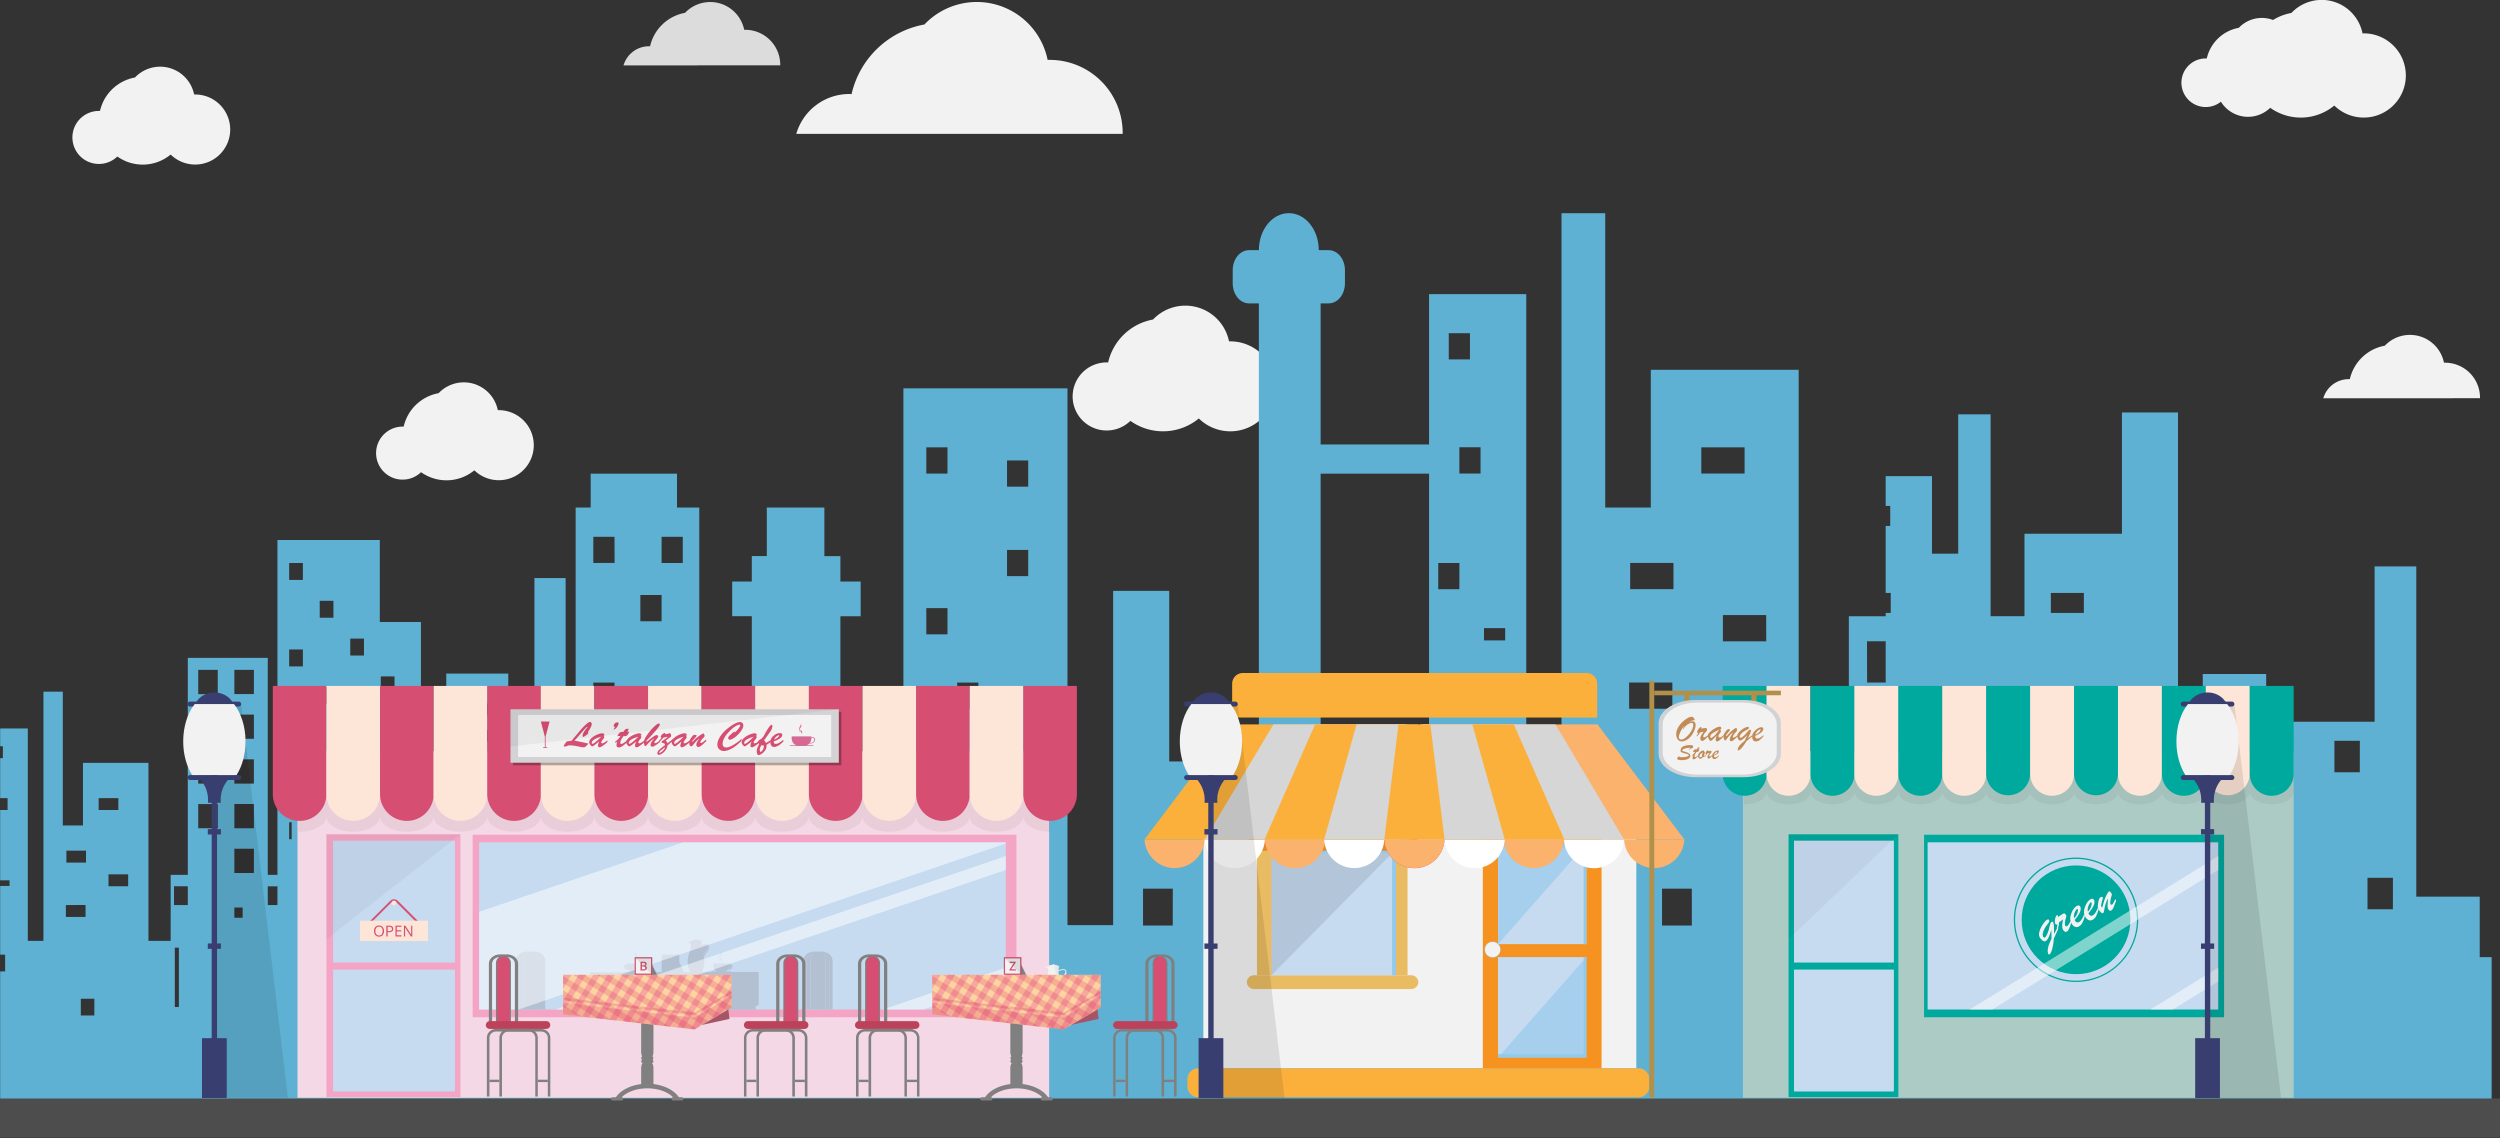 <svg xmlns="http://www.w3.org/2000/svg" viewBox="0 0 1919.82 874.27"><rect x="0" y="0" width="1919.82" height="874.27" fill="#333333" stroke="none"/><defs><style>.cls-1{fill:#f3f2f2;}.cls-2{fill:#dcdcdd;}.cls-3{fill:#5eb1d3;}.cls-4{fill:#4d4d4d;}.cls-5{fill:#f5d8e5;}.cls-6{opacity:0.05;}.cls-7{fill:#d64e71;}.cls-8{fill:#fde5d7;}.cls-9{opacity:0.3;}.cls-10{fill:#d3d3d5;}.cls-11{fill:#d66994;}.cls-12{fill:#f4a5c5;}.cls-13{fill:#c6daf0;}.cls-14{opacity:0.04;}.cls-15{fill:#b3c0d2;}.cls-16,.cls-39{fill:#fff;}.cls-16,.cls-20{opacity:0.5;}.cls-17{fill:gray;}.cls-18{fill:#a25667;}.cls-19{fill:#fdd3a2;}.cls-21{fill:#f17c95;}.cls-22,.cls-24{opacity:0.2;}.cls-23,.cls-24{fill:#d31c5b;}.cls-25{fill:#1a1a1a;}.cls-25,.cls-36{opacity:0.1;}.cls-26{fill:#bc425b;}.cls-27{fill:#accbc4;}.cls-28{fill:#00a99d;}.cls-29{fill:#f2f2f2;}.cls-30{fill:#fbb03b;}.cls-31{fill:#f69220;}.cls-32{fill:#a5cfed;}.cls-33{fill:#91caec;}.cls-34{fill:#b8babc;}.cls-35{fill:#e9bb62;}.cls-37{fill:#e58925;}.cls-38{fill:#fbb26c;}.cls-40{fill:#e55881;}.cls-41{fill:#d5d6d5;}.cls-42{fill:#b1904b;}.cls-43{fill:#d1d2d4;}.cls-44{fill:#c28b55;}.cls-45{fill:#393e70;}</style></defs><title>shopping</title><g id="Clouds"><path class="cls-1" d="M383,770.23l-.77,0a26.65,26.65,0,0,0-45.44-13.05,33.71,33.71,0,0,0-26.86,25.68c-.28,0-.56,0-.84,0a20.36,20.36,0,1,0,14.17,35,33.66,33.66,0,0,0,40.94-1.44A26.9,26.9,0,1,0,383,770.23Z" transform="translate(0.06 -455.26)"/><path class="cls-1" d="M149.79,527.82l-.77,0a26.65,26.65,0,0,0-45.44-13.05,33.72,33.72,0,0,0-26.86,25.68c-.28,0-.56,0-.84,0a20.36,20.36,0,1,0,14.17,35A33.66,33.66,0,0,0,131,573.94a26.9,26.9,0,1,0,18.82-46.12Z" transform="translate(0.06 -455.26)"/><path class="cls-1" d="M944.74,717.39l-1,0a34.22,34.22,0,0,0-58.35-16.76,43.28,43.28,0,0,0-34.48,33c-.36,0-.72-.06-1.08-.06A26.14,26.14,0,1,0,868,778.46a43.24,43.24,0,0,0,52.56-1.85,34.54,34.54,0,1,0,24.16-59.21Z" transform="translate(0.06 -455.26)"/><path class="cls-1" d="M1815.12,480.9l-.93,0a32,32,0,0,0-54.63-15.69,40.25,40.25,0,0,0-14.07,5.4,24.42,24.42,0,0,0-26.3,6,30.9,30.9,0,0,0-24.61,23.53c-.26,0-.51,0-.77,0a18.66,18.66,0,1,0,11.64,33.22,24.45,24.45,0,0,0,37.85,4.69,40.48,40.48,0,0,0,49.21-1.73,32.33,32.33,0,1,0,22.62-55.44Z" transform="translate(0.06 -455.26)"/><path class="cls-1" d="M1904.42,761.07c0-.13,0-.26,0-.39a26.9,26.9,0,0,0-26.9-26.9l-.78,0a26.65,26.65,0,0,0-45.44-13.05,33.71,33.71,0,0,0-26.86,25.68c-.28,0-.56,0-.84,0a20.36,20.36,0,0,0-19.54,14.69Z" transform="translate(0.06 -455.26)"/><path class="cls-2" d="M599.11,505.43c0-.13,0-.26,0-.39a26.9,26.9,0,0,0-26.9-26.9l-.78,0A26.65,26.65,0,0,0,526,465.11a33.71,33.71,0,0,0-26.86,25.68c-.28,0-.56,0-.84,0a20.36,20.36,0,0,0-19.54,14.69Z" transform="translate(0.06 -455.26)"/><path class="cls-1" d="M862.06,558.06c0-.27,0-.53,0-.81a56,56,0,0,0-56-56c-.54,0-1.07,0-1.61,0a55.5,55.5,0,0,0-94.63-27.18,70.21,70.21,0,0,0-55.94,53.47c-.59,0-1.16-.09-1.75-.09a42.39,42.39,0,0,0-40.7,30.59Z" transform="translate(0.06 -455.26)"/></g><g id="City_Background" data-name="City Background"><rect class="cls-3" x="1443.56" y="646.28" width="11.04" height="21.57"/><path class="cls-3" d="M1913.35,1190.28h-9.17v-46.47h-48.71V890.2h-32v119.28h-83.26V972.83H1691.5v36.65h-19V772h-43.07v93.15h-74.84v63.3h-26v-155H1503.7V880.42h-20.13V820.89H1448v22.89h3.5v15.35H1448V910.6h3.89v15.35H1448v2.55h-28.29V1040h-38.52V739.23H1267.63V845h-35V619h-33.56v421H1172V681.12h-74.65V796.59H1014.1V688.23h6.22c6.87,0,12.44-6.89,12.44-15.4V662.77c0-8.5-5.57-15.4-12.44-15.4h-7.66c0-15.7-10.28-28.42-23-28.42s-23,12.72-23,28.42h-7.65c-6.87,0-12.44,6.89-12.44,15.4v10.06c0,8.5,5.57,15.4,12.44,15.4h7.65V1040H897.82V909H854.75v256.69H819.69V753.45h-126v321.77H673.87v90.41H645.31V928.49h15.57V901.85H645.31V882.31H633V845h-44.2v37.3H577.28v19.54H562.2v26.64h15.08v237.15H536.94V845h-17.1l0-26h-66.3v26H442v320.64h-7.7V899.18H410.34v266.46H390.26V972.54H342.63v193.09H323.18V932.92H291.6v-63H213V1127.1h-7.43V960.47H144.16V1127.1H131v50.67H113.94V1041.08H63.65v48.07H48.16V986.41H33.3v191.36h-12v-163.1H.06v13.65H2.15v9.15H.06v30.68H5.76v9.15H.06v54H7.27v4.29H.06v52.78H3.88v12.86H.06v104H137.3v15.15H1750.42v-12.12h162.93ZM50.91,1108.52H66v9.15H50.91Zm-.39,41.74H65.63v9.15H50.53Zm21.87,84.81H62v-12.86H72.4Zm3.31-166.92H90.82v9.15H75.71Zm22.66,67.7H83.27v-9.15H98.37Zm147.1-219.22H256v13H245.47Zm0,66.36H256v13H245.47Zm0,66.36H256v13H245.47Zm0,66.36H256v13H245.47ZM222,887.62h10.53v13H222ZM222,954h10.53v13H222Zm0,66.36h10.53v13H222Zm0,66.35h1.91v13H222Zm-9,49.17v14.41h-7.43v-14.41ZM179.91,1160v-7.8h6.36v7.8Zm0-190.35h15v18.62h-15Zm0,34.35h15v18.62h-15Zm0,34.35h15V1057h-15Zm0,34.35h15v18.62h-15Zm0,34.34h15v18.62h-15ZM152.16,969.66h15v18.62h-15Zm0,34.35h15v18.62h-15Zm0,34.35h15V1057h-15Zm0,34.35h15v18.62h-15Zm-18.59,63.15h10.59v14.41H133.57Zm.62,92.71V1183h3.11v45.57Zm145.26-70.82H268.92v-13h10.53Zm0-66.36H268.92v-13h10.53Zm0-66.36H268.92v-13h10.53Zm0-66.36H268.92v-13h10.53ZM302.9,1120.4H292.37v-13H302.9Zm0-66.36H292.37v-13H302.9Zm0-66.36H292.37v-13H302.9Zm79,159.15h-33.5v-9.25h33.5Zm0-20.31h-33.5v-9.25h33.5Zm0-20.32h-33.5V1097h33.5Zm0-20.31h-33.5v-9.24h33.5Zm0-20.31h-33.5v-9.24h33.5Zm0-20.31h-33.5V1036h33.5Zm0-20.32h-33.5v-9.24h33.5Zm0-20.31h-33.5v-9.24h33.5Zm90-5.06H455.56V979.44h16.27Zm0-112H455.56V867.48h16.27Zm28,163.48H483.55V1031h16.27ZM508,932.33H491.69V912.19H508Zm16.27-44.71H508V867.48h16.27Zm187-88.82h16.27v20.13H711.28Zm0,123.47h16.27v20.13H711.28Zm24.41,189.4H719.41v-20.13h16.27Zm15.57-112.08H735V979.44h16.27Zm38.28-101.89H773.27V877.55h16.27Zm0-68.69H773.27V808.86h16.27Zm111,337H877.7v-28.3h22.87Zm66.16-38H943.86v-28.3h22.87Zm102.21,14.15h-22.87v-28.3h22.87Zm28.43-102.2H1014.1V819h83.26Zm15.16-328.81h16.27v20.13h-16.27Zm8.14,196.6H1104.4V887.62h16.27Zm0-109h16.27v20.13h-16.27Zm27.71,292.73h-22.87v-28.3h22.87Zm7.47-144.41h-16.27v-9.44h16.27Zm96-59.5h33.24v20.13h-33.24Zm-.85,91.82h33.23v20.14H1251ZM1299.13,1166h-22.87v-28.3h22.87Zm7.29-367.23h33.24v20.13h-33.24Zm49.86,149H1323V927.6h33.24Zm316.66,156.95v-1.45h17.43v1.45Zm18.48-80.53v24.16h-18.9v-24.16ZM1651,1094.47h-12v-8.72h12ZM1574.85,910.6h25.34v15.35h-25.34Zm-25.18,73.12v9.95h-16.41v-9.95Zm-116-36H1448v31.69h-14.25Zm1.37,103.72H1448v60.74h6.39v21.57H1448v17.94h-12.88Zm315.45,124.16h-.11v-10h-12.34v-14.18h12.45Zm9.77-99.86h-19.53v-24.17h19.53Zm51.83-27.43H1792.6v-24.16h19.53Zm25.42,105.22H1818v-24.17h19.53Z" transform="translate(0.06 -455.26)"/><rect class="cls-3" x="6.53" y="665.35" width="0.19" height="4.29"/></g><g id="Ground"><rect class="cls-4" x="0.01" y="843.57" width="1919.8" height="30"/></g><g id="La_Tahzan_Cafe" data-name="La&apos;Tahzan Cafe"><rect class="cls-5" x="228.46" y="576.87" width="577.21" height="266.14"/><path class="cls-6" d="M785.76,1033.52H229.13V1094H230c11.37,0,20.58-5.38,20.58-12,0,6.63,9.21,12,20.58,12s20.58-5.38,20.58-12c0,6.63,9.21,12,20.58,12s20.58-5.38,20.58-12c0,6.63,9.22,12,20.58,12s20.58-5.38,20.58-12c0,6.63,9.22,12,20.58,12s20.58-5.38,20.58-12c0,6.63,9.21,12,20.58,12s20.58-5.38,20.58-12c0,6.63,9.22,12,20.58,12s20.58-5.38,20.58-12c0,6.63,9.22,12,20.58,12s20.58-5.38,20.58-12c0,6.63,9.22,12,20.58,12s20.58-5.38,20.58-12c0,6.63,9.21,12,20.58,12s20.58-5.38,20.58-12c0,6.63,9.22,12,20.58,12s20.58-5.38,20.58-12c0,6.63,9.21,12,20.58,12s20.58-5.38,20.58-12c0,6.63,9.21,12,20.58,12s20.58-5.38,20.58-12c0,6.63,9.21,12,20.58,12s20.58-5.38,20.58-12c0,6.63,9.21,12,20.58,12v-60.46Z" transform="translate(0.06 -455.26)"/><path class="cls-7" d="M209.45,982v83.07a20.58,20.58,0,0,0,41.16,0V982Z" transform="translate(0.06 -455.26)"/><path class="cls-8" d="M250.62,982v83.07a20.58,20.58,0,0,0,41.17,0V982Z" transform="translate(0.06 -455.26)"/><path class="cls-7" d="M291.78,982v83.07a20.58,20.58,0,0,0,41.16,0V982Z" transform="translate(0.06 -455.26)"/><path class="cls-8" d="M332.94,982v83.07a20.58,20.58,0,0,0,41.16,0V982Z" transform="translate(0.06 -455.26)"/><path class="cls-7" d="M374.11,982v83.07a20.58,20.58,0,0,0,41.17,0V982Z" transform="translate(0.06 -455.26)"/><path class="cls-8" d="M415.27,982v83.07a20.58,20.58,0,0,0,41.16,0V982Z" transform="translate(0.06 -455.26)"/><path class="cls-7" d="M456.44,982v83.07a20.58,20.58,0,0,0,41.17,0V982Z" transform="translate(0.06 -455.26)"/><path class="cls-8" d="M497.6,982v83.07a20.58,20.58,0,0,0,41.17,0V982Z" transform="translate(0.06 -455.26)"/><path class="cls-7" d="M538.77,982v83.07a20.58,20.58,0,0,0,41.16,0V982Z" transform="translate(0.06 -455.26)"/><path class="cls-8" d="M579.93,982v83.07a20.58,20.58,0,0,0,41.17,0V982Z" transform="translate(0.06 -455.26)"/><path class="cls-7" d="M621.1,982v83.07a20.58,20.58,0,0,0,41.16,0V982Z" transform="translate(0.06 -455.26)"/><path class="cls-8" d="M662.26,982v83.07a20.58,20.58,0,0,0,41.17,0V982Z" transform="translate(0.06 -455.26)"/><path class="cls-7" d="M703.43,982v83.07a20.58,20.58,0,0,0,41.16,0V982Z" transform="translate(0.06 -455.26)"/><path class="cls-8" d="M744.59,982v83.07a20.58,20.58,0,0,0,41.17,0V982Z" transform="translate(0.06 -455.26)"/><path class="cls-7" d="M785.76,982v83.07a20.58,20.58,0,0,0,41.16,0V982Z" transform="translate(0.06 -455.26)"/><polygon class="cls-9" points="393.98 546.64 393.98 575.14 393.98 587.67 646.12 587.67 646.12 546.64 393.98 546.64"/><rect class="cls-10" x="392.02" y="544.68" width="252.13" height="41.03"/><rect class="cls-1" x="397.87" y="549.02" width="240.42" height="32.34"/><path class="cls-7" d="M435.86,1027.93a7.2,7.2,0,0,1-2.12.64c-.38,0-.83-.08-.83-.56s1.26-2.12,1.66-2.66c.24-.32.43-.64.83-.75,1.13-.27,2.34-.29,3.46-.51l7.81-9.29c1-1.16,4.91-5.16,6.34-5.16.91,0,1.34,1,1.34,1.75,0,1.72-2.2,4.86-3.06,6.39.22,0,.48.08.48.38,0,.48-1.13,1.29-1.5,1.56s-1.83,1.4-2.34,1.4-.62-.4-.62-.81c0-2,2.31-4.94,3.6-6.39.21-.24.24-.51.05-.51-.35,0-1.5,1.07-4.48,4.48l-5.37,6.15c4.46.86,6.77,1.32,10.8,2.28l-1.42,1.42c-1.72,1.72-1.61,1.77-6.87.67a29.27,29.27,0,0,0-7.17-.75Z" transform="translate(0.06 -455.26)"/><path class="cls-7" d="M457.59,1026.62c-.51.4-2.23,1.8-2.85,1.8s-2.31-1.77-2.36-3.17c-.11-3.36,6.88-6.79,10-6.87a1.65,1.65,0,0,1,1.75,1.29c0,.32-.7.59-.94.67a1.08,1.08,0,0,1,.78,1.1c0,.86-2.34,2.74-2.34,4,0,.46.4.64.83.64,1.13,0,2.66-1.37,3.81-2.15l.21,1c-1.15,1.32-4.75,4.19-6.07,4.19a1.26,1.26,0,0,1-1.29-1.42,9,9,0,0,1,1-3l-.05-.05Zm-3.25-.7c0,.13.13.62.54.54s1.37,0,6.69-5.4l-.05-.05C455.12,1023,454.34,1024.6,454.34,1025.92Z" transform="translate(0.06 -455.26)"/><path class="cls-7" d="M473.65,1010c.43,0,1.37,0,1.37.62a7.16,7.16,0,0,1-1.26,3c-1.61,2-2.18,1.77-2.77,1.77a10.81,10.81,0,0,0,1.21-1.83c-.48-.16-1-.32-1-.94A3,3,0,0,1,473.65,1010Z" transform="translate(0.06 -455.26)"/><path class="cls-7" d="M483.15,1017.25c-1.26,2.55-1.48,3.54-4.43,3.36-.91,1.18-2.44,3.38-2.44,5,0,.59.19.94.81.94.86,0,1.83-.8,4.62-2.79l.13,1.18c-1.58,1.45-4.48,4.32-6.77,4.32a1.64,1.64,0,0,1-1.69-1.8,7.1,7.1,0,0,1,.7-2.69l-.05-.05-1.37,1.1-.3-1a15.5,15.5,0,0,0,4.08-4.3,9.72,9.72,0,0,0-2.55.11l.29-.48c1.45-2.36,1.67-2.79,4.54-2.9.81-1.1,1.4-2.36,3-2.36.35,0,.86.08.86.51s-.78,1.37-1,1.75Z" transform="translate(0.06 -455.26)"/><path class="cls-7" d="M486.05,1026.62c-.51.4-2.23,1.8-2.85,1.8s-2.31-1.77-2.36-3.17c-.11-3.36,6.87-6.79,10-6.87a1.65,1.65,0,0,1,1.75,1.29c0,.32-.7.59-.94.67a1.08,1.08,0,0,1,.78,1.1c0,.86-2.34,2.74-2.34,4,0,.46.4.64.83.64,1.13,0,2.66-1.37,3.81-2.15l.21,1c-1.15,1.32-4.75,4.19-6.07,4.19a1.26,1.26,0,0,1-1.29-1.42,9,9,0,0,1,1-3l-.05-.05Zm-3.25-.7c0,.13.13.62.54.54s1.37,0,6.69-5.4L490,1021C483.58,1023,482.8,1024.6,482.8,1025.92Z" transform="translate(0.06 -455.26)"/><path class="cls-7" d="M496.45,1025.06c1.32-1,6.2-5.34,7.68-5.34a1.41,1.41,0,0,1,1.29,1.29c0,.51-1.07,1.69-1.4,2.07-1.67,2-1.58,2.09-1.58,2.36a.56.56,0,0,0,.59.56c.89,0,2.85-1.45,3.63-2l.13,1.1c-1.24.94-4.48,3.57-6,3.57a1.3,1.3,0,0,1-1.24-1.42c0-1.69,1.85-3.73,2.82-5l-.05-.05c-4.59,3.14-5.93,6-6.79,6s-1.07-2.09-1.07-2.71a8.42,8.42,0,0,1,1.64-4.67c3.17-5.24,8.51-9.93,9.43-9.93.43,0,1.15.19,1.15.72,0,1.83-8.54,10.69-10.26,12.38Z" transform="translate(0.06 -455.26)"/><path class="cls-7" d="M512.56,1027.72c-.62,4.3-4.81,7-6.58,7.22a1.18,1.18,0,0,1-1.21-1.29c0-1.48,1.34-2.63,2.42-3.49l3.49-2.79c-.27-1.13-.67-1.26-1.72-1.56-.4-.11-1-.16-1-.67.13-.89,1.91-1.58,4.89-4.05l-.05-.05-3.28.56-3.06,3.33-.3-.89,1.88-2.28c-.4-.08-.73-.24-.73-.73,0-1,2.07-2.87,2.93-2.87.51,0,.67.51.67.94,2.12-.32,3-.78,3.57-.78s.86,1.83.86,2.12-.48.83-.81,1l-3.44,2.5a3.6,3.6,0,0,1,1.4,2.12l4.24-3.28.08,1.15Zm-5,3.71a3.19,3.19,0,0,0-1.45,2.17c1.83-.48,4.19-2.66,4.54-4.59Z" transform="translate(0.06 -455.26)"/><path class="cls-7" d="M520.88,1026.62c-.51.4-2.23,1.8-2.85,1.8s-2.31-1.77-2.36-3.17c-.11-3.36,6.87-6.79,10-6.87a1.65,1.65,0,0,1,1.75,1.29c0,.32-.7.59-.94.67a1.08,1.08,0,0,1,.78,1.1c0,.86-2.34,2.74-2.34,4,0,.46.4.64.83.64,1.13,0,2.66-1.37,3.81-2.15l.21,1c-1.15,1.32-4.75,4.19-6.07,4.19a1.26,1.26,0,0,1-1.29-1.42,9,9,0,0,1,1-3l-.05-.05Zm-3.25-.7c0,.13.13.62.54.54s1.37,0,6.69-5.4l-.05-.05C518.41,1023,517.63,1024.6,517.63,1025.92Z" transform="translate(0.06 -455.26)"/><path class="cls-7" d="M542.15,1023.13l.21,1.18c-1.42,1.26-4.19,4.57-6.15,4.57a1.57,1.57,0,0,1-1.5-1.77c0-1.61,1.45-3.38,2.31-4.62l-.05-.05a21.44,21.44,0,0,0-4.14,4.11c-.4.51-1.4,1.83-2.12,1.83-1.18,0-1.48-1.69-1.5-2.6-.08-1.85,1.61-4.57,3.17-5.88a1.33,1.33,0,0,1,1-.32c1.61.05,1.48.43,1.48.59,0,1-3.38,3.76-3.38,4.4a.3.3,0,0,0,.3.29c.19,0,.43-.24.54-.38,2.15-2.74,7.09-6,7.87-6,.11,0,.27.13.43.51a6.25,6.25,0,0,1,.4,1.45c0,1-3.3,3.09-3.3,4.94a.5.5,0,0,0,.48.48,5.62,5.62,0,0,0,2.31-1.34Z" transform="translate(0.06 -455.26)"/><path class="cls-7" d="M562.4,1018.19c.19-.19,1.07-1,1.37-1s.4.19.27.62l.05.05c2.61-2.26,4.3-4.67,4.3-5.56,0-.46-.3-.64-.72-.54s-3.54.24-9.56,7.28c-1.88,2.2-3.25,5.18-3.25,7.22s.91,3,2.85,3c3.38,0,9.29-4.4,11.84-6.66.08,1.37-.35,1.75-1.37,2.71-5.24,5-9.69,6.66-12.22,6.66-3,0-5.13-1.85-5.13-4.94,0-3.95,3.3-8.19,6.07-10.8,2.28-2.17,7.92-6.47,11.12-6.47a2.47,2.47,0,0,1,2.74,2.55c.19,3.63-6.74,10.5-10.12,11a1.29,1.29,0,0,1-1.5-1.29,3.23,3.23,0,0,1,1.29-2.09Z" transform="translate(0.06 -455.26)"/><path class="cls-7" d="M574.65,1026.62c-.51.4-2.23,1.8-2.85,1.8s-2.31-1.77-2.36-3.17c-.11-3.36,6.87-6.79,10-6.87a1.65,1.65,0,0,1,1.75,1.29c0,.32-.7.59-.94.67a1.08,1.08,0,0,1,.78,1.1c0,.86-2.34,2.74-2.34,4,0,.46.4.64.83.64,1.13,0,2.66-1.37,3.81-2.15l.22,1c-1.16,1.32-4.75,4.19-6.07,4.19a1.26,1.26,0,0,1-1.29-1.42,9,9,0,0,1,1-3l-.05-.05Zm-3.25-.7c0,.13.13.62.54.54s1.37,0,6.69-5.4l-.05-.05C572.18,1023,571.4,1024.6,571.4,1025.92Z" transform="translate(0.06 -455.26)"/><path class="cls-7" d="M586.68,1023.8a4.11,4.11,0,0,1,1.4,2.12l3.63-2.26.3,1a15.4,15.4,0,0,1-3.46,2.55,5.47,5.47,0,0,1,0,1.48c-.21,3.2-4,6.15-5.93,6.45-1.24.19-1.58-2.31-1.58-3.2,0-1.75,1.15-3.87,1.88-5.4a2.13,2.13,0,0,1-.78-1.53c0-1.07.72-1.37,1.5-1.8a8.15,8.15,0,0,0,3.28-3.65c.7-1.32,4.16-7.71,5.53-7.71.59,0,.64.75.64,1.18a8.65,8.65,0,0,1-1.4,3.76Zm-.11,3.92a4,4,0,0,1-1.93-.21,8.18,8.18,0,0,0-1.24,3,4,4,0,0,0,.54,2.39A5.77,5.77,0,0,0,586.57,1027.72Z" transform="translate(0.06 -455.26)"/><path class="cls-7" d="M601.64,1024.44c-1.64,1.91-4.59,4.43-7.25,4.43-2,0-2.87-1.75-2.93-3.52-.11-3.52,3.79-7.12,7.28-7.09.86,0,1.93.21,1.93,1.29,0,1.32-1.32,3.3-6.47,5l-.05.59c-.08,1,.81,1.37,1.67,1.37,1.91,0,4.16-2,5.59-3.09Zm-3.33-4.32c0-.19-.13-.35-.32-.29a5.9,5.9,0,0,0-3.62,3.41C596.72,1022.43,598.33,1020.58,598.31,1020.12Z" transform="translate(0.06 -455.26)"/><polygon class="cls-7" points="418.97 565.69 422.03 554.1 415.34 554.1 418.4 565.69 418.4 573.85 417.12 573.85 417.12 574.41 420.25 574.41 420.25 573.85 418.97 573.85 418.97 565.69"/><path class="cls-11" d="M621.51,1026.2a4.06,4.06,0,0,0,2.26-.28c1.66-.69,2.55-2.23,2-3.43a2.67,2.67,0,0,0-2.77-1.25c0-.16,0-.31-.06-.46h-15a7.63,7.63,0,0,0-.09,1.14c0,3.12,2,5.65,4.36,5.65h-5.71v.58h18v-.58h-5.84A3.84,3.84,0,0,0,621.51,1026.2Zm3.66-3.47c.46,1-.27,2.21-1.6,2.77a3.33,3.33,0,0,1-1.7.23,6.63,6.63,0,0,0,1.15-3.81c0-.07,0-.14,0-.2A2.13,2.13,0,0,1,625.17,1022.74Z" transform="translate(0.06 -455.26)"/><path class="cls-11" d="M614.58,1018.08s-1.38-2.94.36-4.34c.74-.6.23-2.2,0-3.44C615.57,1013.3,611.92,1013.54,614.58,1018.08Z" transform="translate(0.06 -455.26)"/><path class="cls-11" d="M615.29,1019.52a1.42,1.42,0,0,0-.35-2.12c-.55-.45-.17-1.66,0-2.6C614.48,1017.06,617.26,1016.09,615.29,1019.52Z" transform="translate(0.06 -455.26)"/><polygon class="cls-6" points="392.02 573.18 392.02 544.68 644.15 544.68 392.02 573.18"/><rect class="cls-12" x="250.68" y="640.68" width="102.91" height="201.81"/><rect class="cls-13" x="255.77" y="645.58" width="93.6" height="93.6"/><rect class="cls-13" x="255.77" y="744.58" width="93.6" height="93.6"/><path class="cls-7" d="M319.09,1165.93H285.93c-1.66,0-2.21-.73-2.39-1.17s-.31-1.34.87-2.52l15.16-15.16a4.18,4.18,0,0,1,5.89,0l15.16,15.16c1.17,1.17,1,2.08.86,2.52S320.74,1165.93,319.09,1165.93Zm-16.58-18.59a2.68,2.68,0,0,0-1.91.78l-15.16,15.16c-.49.49-.58.83-.55.91s.34.26,1,.26h33.16c.69,0,1-.18,1-.26s-.06-.42-.55-.91l-15.16-15.16A2.69,2.69,0,0,0,302.51,1147.35Z" transform="translate(0.06 -455.26)"/><rect class="cls-8" x="276.43" y="707" width="52.28" height="15.68"/><path class="cls-7" d="M294.82,1170.25a4.55,4.55,0,0,1-1,3.12,3.53,3.53,0,0,1-2.79,1.14,3.58,3.58,0,0,1-2.82-1.12,4.59,4.59,0,0,1-1-3.16,4.53,4.53,0,0,1,1-3.13A3.6,3.6,0,0,1,291,1166a3.52,3.52,0,0,1,2.78,1.13A4.55,4.55,0,0,1,294.82,1170.25Zm-6.59,0a3.93,3.93,0,0,0,.72,2.55,2.93,2.93,0,0,0,4.16,0,5,5,0,0,0,0-5.08,2.5,2.5,0,0,0-2.07-.86,2.55,2.55,0,0,0-2.09.87A3.89,3.89,0,0,0,288.23,1170.25Z" transform="translate(0.06 -455.26)"/><path class="cls-7" d="M301.91,1168.53a2.32,2.32,0,0,1-.86,1.93,3.89,3.89,0,0,1-2.45.68h-1v3.25h-1v-8.27h2.15Q301.91,1166.12,301.91,1168.53Zm-4.28,1.78h.87a3.22,3.22,0,0,0,1.85-.41,1.52,1.52,0,0,0,.57-1.32,1.43,1.43,0,0,0-.54-1.22,2.81,2.81,0,0,0-1.68-.4h-1.08Z" transform="translate(0.06 -455.26)"/><path class="cls-7" d="M308.26,1174.39h-4.61v-8.27h4.61v.85h-3.65v2.67H308v.85h-3.43v3h3.65Z" transform="translate(0.06 -455.26)"/><path class="cls-7" d="M316.55,1174.39h-1.1l-4.52-6.94h0q.09,1.22.09,2.24v4.7h-.89v-8.27h1.09l4.51,6.92h0c0-.1,0-.43-.05-1s0-.95,0-1.19v-4.75h.9Z" transform="translate(0.06 -455.26)"/><circle class="cls-8" cx="302.57" cy="693.43" r="1.82"/><polygon class="cls-14" points="250.68 721.24 250.68 640.68 353.59 640.68 250.68 721.24"/><rect class="cls-12" x="362.97" y="641.01" width="417.55" height="140.16"/><rect class="cls-13" x="367.93" y="646.84" width="404.44" height="128.4"/><path class="cls-15" d="M403.73,1188.11c-2.88.43-5.08,2.5-5.08,5v37.39h3v-38A5.75,5.75,0,0,1,403.73,1188.11Z" transform="translate(0.06 -455.26)"/><path class="cls-15" d="M631.73,1188.11a5.75,5.75,0,0,1,2.07,4.42v38h3V1193.1C636.81,1190.61,634.61,1188.54,631.73,1188.11Z" transform="translate(0.06 -455.26)"/><path class="cls-15" d="M538.87,1184.9a23.7,23.7,0,0,1,1.13,3.3c.55-.7,1.13-1.39,1.62-2.08,1.76-2.52,3.12-3.8,1.58-5-.68-.52-3,0-4.78.61,0,0,0,.07,0,.1v.12c0,.34,0,.68,0,1v.13c0,.12,0,.23,0,.35s0,.11,0,.17,0,.2.05.3l0,.16c0,.1,0,.19.07.29l0,.13C538.78,1184.65,538.82,1184.78,538.87,1184.9Z" transform="translate(0.06 -455.26)"/><path class="cls-15" d="M411.1,1188.11a5.75,5.75,0,0,1,2.07,4.42v38h3V1193.1C416.18,1190.61,414,1188.54,411.1,1188.11Z" transform="translate(0.06 -455.26)"/><path class="cls-15" d="M560.55,1199.3a2,2,0,0,0,1.32-2.46,1.71,1.71,0,0,0-1.78-.9c0,.06,0,.12,0,.18a6.22,6.22,0,0,1-.94,3.39A2.54,2.54,0,0,0,560.55,1199.3Z" transform="translate(0.06 -455.26)"/><path class="cls-15" d="M481.44,1195.94a1.71,1.71,0,0,0-1.78.9,2,2,0,0,0,1.32,2.46,2.54,2.54,0,0,0,1.4.21,6.23,6.23,0,0,1-.95-3.39C481.43,1196.05,481.44,1196,481.44,1195.94Z" transform="translate(0.06 -455.26)"/><path class="cls-15" d="M624.36,1188.11c-2.88.43-5.08,2.5-5.08,5v37.39h3v-38A5.75,5.75,0,0,1,624.36,1188.11Z" transform="translate(0.06 -455.26)"/><path class="cls-15" d="M580.11,1228.24l2.46-1.45v-25.12H561.31v-.51H556.5a3.08,3.08,0,0,0,2.36-1.23,3.15,3.15,0,0,0,1.86-.24,2.52,2.52,0,0,0,1.64-3.06,2.15,2.15,0,0,0-2.29-1.11c0-.14,0-.27,0-.41H547.63a7,7,0,0,0-.07,1c0,2.78,1.61,5,3.6,5h-4.71v.51h-7.73c2.41-3.57,2.37-8,1.74-11.44a21.4,21.4,0,0,1,2.07-3.4c1.64-2.36,3.19-4.59,1.07-6.22-1-.76-3.6-.08-5.17.44,0,0,0,0,0-.06v-.17l0-.29v-.17l0-.24c0-.56.11-1,.15-1.33h0a.45.45,0,1,0,0-.89h-.18l-.2-.16-.11-.07-.14-.08-.19-.09-.11,0-.26-.1-.07,0-.33-.1h0l-.39-.09h0c-.28-.06-.58-.1-.89-.14h0l-.27,0c0-.25-.39-.44-.83-.44s-.77.19-.83.43a5.68,5.68,0,0,0-3.26,1h-.18a.42.42,0,0,0-.42.56h-2.2l.15,0c1.12.16,4.14,1.09,2.09,6.42-.81,2.11-4,10.65.15,16.76h-4.84l-3.66-7.47v-6h-13.5v13.5H495.08v-.51h-4.71c2,0,3.6-2.25,3.6-5a7,7,0,0,0-.07-1H481.51c0,.13,0,.27,0,.41a2.15,2.15,0,0,0-2.29,1.11,2.52,2.52,0,0,0,1.64,3.06,3.16,3.16,0,0,0,1.87.24,3.08,3.08,0,0,0,2.35,1.23h-4.81v.51h-27v17.59h0v11.24H580.36Zm-20-32.12c0-.06,0-.12,0-.18a1.71,1.71,0,0,1,1.78.9,2,2,0,0,1-1.32,2.46,2.54,2.54,0,0,1-1.4.21A6.22,6.22,0,0,0,560.1,1196.12ZM481,1199.3a2,2,0,0,1-1.32-2.46,1.71,1.71,0,0,1,1.78-.9c0,.06,0,.12,0,.18a6.23,6.23,0,0,0,.95,3.39A2.54,2.54,0,0,1,481,1199.3Zm57.64-15.21,0-.16c0-.1,0-.2-.05-.3s0-.11,0-.17,0-.23,0-.35V1183c0-.33,0-.67,0-1v-.12s0-.07,0-.1c1.78-.6,4.1-1.14,4.78-.61,1.54,1.19.18,2.46-1.58,5-.48.69-1.07,1.38-1.62,2.08a23.7,23.7,0,0,0-1.13-3.3c-.05-.12-.1-.25-.14-.38l0-.13C538.67,1184.29,538.64,1184.19,538.62,1184.09Z" transform="translate(0.06 -455.26)"/><path class="cls-15" d="M553.13,1192.68s-1.14-2.62.3-3.86c.61-.53.19-2,0-3.06C553.95,1188.43,550.94,1188.65,553.13,1192.68Z" transform="translate(0.06 -455.26)"/><path class="cls-15" d="M553.94,1193.53c-.06.14-.13.28-.22.44A1.37,1.37,0,0,0,553.94,1193.53Z" transform="translate(0.06 -455.26)"/><path class="cls-15" d="M553.42,1189.77c-.13.84-.44,1.91,0,2.31a1.34,1.34,0,0,1,.51,1.45C555.1,1191,553.07,1191.68,553.42,1189.77Z" transform="translate(0.06 -455.26)"/><path class="cls-15" d="M488.4,1192.68c2.19-4-.82-4.25-.32-6.93-.18,1.11-.59,2.53,0,3.06C489.53,1190.07,488.4,1192.68,488.4,1192.68Z" transform="translate(0.06 -455.26)"/><path class="cls-15" d="M487.59,1193.53a1.39,1.39,0,0,0,.22.44C487.72,1193.81,487.65,1193.66,487.59,1193.53Z" transform="translate(0.06 -455.26)"/><path class="cls-15" d="M488.1,1192.08c.45-.4.14-1.48,0-2.31.35,1.91-1.69,1.24-.52,3.76A1.34,1.34,0,0,1,488.1,1192.08Z" transform="translate(0.06 -455.26)"/><path class="cls-15" d="M619.29,1193.1c0-2.49,2.19-4.56,5.08-5a5.75,5.75,0,0,0-2.07,4.42v38H633.8v-38a5.75,5.75,0,0,0-2.07-4.42c2.88.43,5.08,2.5,5.08,5v37.39h2.47V1193.1c0-3.92-3.87-7.1-8.63-7.1h-5.19c-4.76,0-8.63,3.19-8.63,7.1v37.39h2.47Z" transform="translate(0.06 -455.26)"/><path class="cls-15" d="M398.66,1193.1c0-2.49,2.19-4.56,5.08-5a5.75,5.75,0,0,0-2.07,4.42v38h11.51v-38a5.75,5.75,0,0,0-2.07-4.42c2.88.43,5.08,2.5,5.08,5v37.39h2.47V1193.1c0-3.92-3.87-7.1-8.63-7.1h-5.19c-4.76,0-8.63,3.19-8.63,7.1v37.39h2.46Z" transform="translate(0.06 -455.26)"/><polygon class="cls-16" points="772.37 646.84 524.51 646.84 367.93 700.18 367.93 775.24 398.14 775.24 772.37 647.74 772.37 646.84"/><polygon class="cls-16" points="457.86 775.24 772.37 668.08 772.37 657.41 426.54 775.24 457.86 775.24"/><polygon class="cls-16" points="709.19 775.24 772.37 753.71 772.37 743.04 677.88 775.24 709.19 775.24"/><path class="cls-17" d="M523.59,1297.87h-2.3c-3.54-5.22-10.81-9.09-19.55-10.12v-12.32a7.27,7.27,0,0,0-1.08-3.9,1.28,1.28,0,0,0,1.08-1.41,1.67,1.67,0,0,1,0-2.22,1.4,1.4,0,0,0-.78-1.35,7.43,7.43,0,0,0,.78-3.37v-37c0-3.38-2.11-6.12-4.71-6.12s-4.71,2.74-4.71,6.12v37a7.46,7.46,0,0,0,.78,3.37,1.4,1.4,0,0,0-.78,1.35,1.66,1.66,0,0,1,0,2.22,1.28,1.28,0,0,0,1.08,1.41,7.29,7.29,0,0,0-1.08,3.9v12.34c-8.68,1.05-15.9,4.91-19.42,10.1h-2.43a1.24,1.24,0,1,0,0,2.47h6.92a1.24,1.24,0,0,0,0-2.47c4-4.09,11.33-6.84,19.69-6.84s15.68,2.75,19.69,6.84h-.12a1.24,1.24,0,0,0,0,2.47h6.93a1.24,1.24,0,0,0,0-2.47Z" transform="translate(0.06 -455.26)"/><polygon class="cls-18" points="560.15 782.47 537.36 787.4 537.36 767.76 558.51 767.76 560.15 782.47"/><polygon class="cls-19" points="533.3 790.5 432.41 779.03 432.41 748.57 561.79 748.57 561.79 773.69 533.3 790.5"/><g class="cls-20"><polygon class="cls-21" points="432.41 748.57 432.41 750.05 433.32 748.57 432.41 748.57"/><polygon class="cls-21" points="433.32 748.57 432.41 750.05 432.41 759.17 438.88 748.57 433.32 748.57"/><polygon class="cls-21" points="450 748.57 444.44 748.57 432.41 768.28 432.41 773.11 434.31 774.27 450 748.57"/><polygon class="cls-21" points="442.42 779.22 461.13 748.57 455.56 748.57 438.36 776.75 442.42 779.22"/><polygon class="cls-21" points="466.69 748.57 447.08 780.7 452.28 781.29 472.25 748.57 466.69 748.57"/><polygon class="cls-21" points="477.81 748.57 457.48 781.88 462.68 782.47 483.38 748.57 477.81 748.57"/><polygon class="cls-21" points="488.94 748.57 467.88 783.06 473.08 783.65 494.5 748.57 488.94 748.57"/><polygon class="cls-21" points="500.06 748.57 478.29 784.25 483.49 784.84 505.63 748.57 500.06 748.57"/><polygon class="cls-21" points="511.19 748.57 488.69 785.43 493.89 786.02 516.75 748.57 511.19 748.57"/><polygon class="cls-21" points="522.31 748.57 499.09 786.61 504.29 787.21 527.88 748.57 522.31 748.57"/><polygon class="cls-21" points="533.44 748.57 509.49 787.8 514.69 788.39 539 748.57 533.44 748.57"/><polygon class="cls-21" points="544.56 748.57 519.89 788.98 525.1 789.57 550.13 748.57 544.56 748.57"/><polygon class="cls-21" points="555.69 748.57 530.3 790.16 533.3 790.5 536.98 788.33 561.25 748.57 555.69 748.57"/><polygon class="cls-21" points="561.79 756.8 545.67 783.2 554.37 778.07 561.79 765.91 561.79 756.8"/></g><g class="cls-22"><polygon class="cls-23" points="432.41 779.03 435.92 779.43 432.41 777.28 432.41 779.03"/><polygon class="cls-23" points="561.79 748.57 558.51 748.57 561.79 750.56 561.79 748.57"/><polygon class="cls-23" points="558.51 748.57 549.4 748.57 561.79 756.13 561.79 750.56 558.51 748.57"/><polygon class="cls-23" points="531.17 748.57 561.79 767.25 561.79 761.69 540.28 748.57 531.17 748.57"/><polygon class="cls-23" points="512.94 748.57 557.88 776 561.79 773.69 561.79 772.81 522.06 748.57 512.94 748.57"/><polygon class="cls-23" points="494.71 748.57 548.62 781.46 553.25 778.73 503.83 748.57 494.71 748.57"/><polygon class="cls-23" points="476.49 748.57 539.35 786.93 543.99 784.2 485.6 748.57 476.49 748.57"/><polygon class="cls-23" points="458.26 748.57 525.53 789.62 533.3 790.5 534.72 789.67 467.37 748.57 458.26 748.57"/><polygon class="cls-23" points="440.03 748.57 503.12 787.07 514.33 788.35 449.14 748.57 440.03 748.57"/><polygon class="cls-23" points="432.41 755.03 480.72 784.52 491.93 785.8 432.41 749.47 432.41 755.03"/><polygon class="cls-23" points="432.41 766.16 458.32 781.98 469.52 783.25 432.41 760.6 432.41 766.16"/><polygon class="cls-23" points="432.41 777.28 435.92 779.43 447.12 780.7 432.41 771.72 432.41 777.28"/></g><polygon class="cls-24" points="432.41 770.09 432.41 779.03 533.3 790.5 561.79 773.69 561.79 764.75 533.3 781.57 432.41 770.09"/><polygon class="cls-24" points="432.41 766.15 432.41 768.11 533.3 779.58 561.79 762.76 561.79 760.81 533.3 777.63 432.41 766.15"/><polygon class="cls-17" points="504.53 748.57 499.94 748.57 499.94 739.18 504.53 748.57"/><rect class="cls-7" x="487.38" y="735.06" width="13.5" height="13.5"/><rect class="cls-1" x="488.3" y="735.99" width="11.65" height="11.65"/><path class="cls-7" d="M491.82,1193.78h2a3.83,3.83,0,0,1,2,.41,1.43,1.43,0,0,1,.63,1.29,1.57,1.57,0,0,1-.31,1,1.37,1.37,0,0,1-.88.5v0a1.76,1.76,0,0,1,1.05.53,1.62,1.62,0,0,1,.34,1.08,1.74,1.74,0,0,1-.64,1.43,2.75,2.75,0,0,1-1.78.52h-2.46Zm1.11,2.81H494a1.83,1.83,0,0,0,1-.22.85.85,0,0,0,.32-.75.75.75,0,0,0-.35-.69,2.16,2.16,0,0,0-1.1-.21h-1Zm0,.9v2.15h1.18a1.74,1.74,0,0,0,1.05-.27,1,1,0,0,0,.36-.84.9.9,0,0,0-.36-.79,1.92,1.92,0,0,0-1.1-.26Z" transform="translate(0.06 -455.26)"/><polygon class="cls-25" points="487.38 735.06 500.88 735.06 500.88 748.57 487.38 735.06"/><path class="cls-1" d="M813.21,1204.12c-.91-2.07-.18-6.46-.18-6.46H801.85s5,0,2.48,6.46c-.81,2.11-4,10.65.15,16.77h8.56C817.19,1214.77,814.12,1206.19,813.21,1204.12Z" transform="translate(0.06 -455.26)"/><path class="cls-1" d="M813,1197.11h-.18a5.4,5.4,0,0,0-3-.94c0-.25-.39-.44-.83-.44s-.76.19-.82.42a5.66,5.66,0,0,0-3.26,1h-.18a.45.45,0,0,0,0,.89h.06c.47.65,2.12,1.12,4.09,1.12s3.62-.48,4.1-1.12H813a.45.45,0,0,0,0-.89Z" transform="translate(0.06 -455.26)"/><path class="cls-1" d="M813,1213.45c-1.9-3.13,1.17-5.59,2.93-8.11s3.12-3.8,1.58-5c-.81-.62-3.94.26-5.72,1l-.24-.62c.51-.2,5-1.92,6.37-.86,2.12,1.63.57,3.86-1.07,6.21s-3.69,5.31-2,8.07Z" transform="translate(0.06 -455.26)"/><g class="cls-6"><path d="M813.21,1204.12c-.76-1.73-.38-5.07-.23-6.12h0a.45.45,0,0,0,0-.89h-.18a5.08,5.08,0,0,0-2.75-.92,15,15,0,0,0,.37,5.59c.91,2.36,4,12.14-.15,19.1h2.75C817.19,1214.77,814.12,1206.19,813.21,1204.12Z" transform="translate(0.06 -455.26)"/><path d="M802.26,1197.7a.11.11,0,0,1,0,0h-.4A3.47,3.47,0,0,1,802.26,1197.7Z" transform="translate(0.06 -455.26)"/></g><path class="cls-1" d="M833.19,1219.14a3.15,3.15,0,0,0,1.87-.25,2.51,2.51,0,0,0,1.64-3.05,2.14,2.14,0,0,0-2.29-1.11c0-.13,0-.27,0-.4H822a6.48,6.48,0,0,0-.07,1c0,2.78,1.61,5,3.6,5h-4.71v.51h14.86v-.51h-4.82A3.07,3.07,0,0,0,833.19,1219.14Zm3-3.09a2,2,0,0,1-1.32,2.46,2.53,2.53,0,0,1-1.4.21,6.23,6.23,0,0,0,.94-3.39c0-.06,0-.12,0-.18A1.72,1.72,0,0,1,836.21,1216.06Z" transform="translate(0.06 -455.26)"/><path class="cls-1" d="M827.47,1211.91s-1.14-2.62.3-3.86c.61-.53.19-2,0-3.06C828.29,1207.65,825.28,1207.87,827.47,1211.91Z" transform="translate(0.06 -455.26)"/><path class="cls-1" d="M828.06,1213.19a1.33,1.33,0,0,0-.29-1.89c-.45-.4-.14-1.48,0-2.31C827.38,1211,829.68,1210.14,828.06,1213.19Z" transform="translate(0.06 -455.26)"/><path class="cls-6" d="M833.19,1219.14a3.15,3.15,0,0,0,1.87-.25,2.51,2.51,0,0,0,1.64-3.05,2.14,2.14,0,0,0-2.29-1.11c0-.13,0-.27,0-.4h-4.49c.11,1.29.3,5.3-1.33,6.56h7.1v-.51h-4.82A3.07,3.07,0,0,0,833.19,1219.14Zm1.25-3.8c0-.06,0-.12,0-.18a1.72,1.72,0,0,1,1.79.9,2,2,0,0,1-1.32,2.46,2.53,2.53,0,0,1-1.4.21A6.23,6.23,0,0,0,834.43,1215.34Z" transform="translate(0.06 -455.26)"/><path class="cls-1" d="M759.37,1220.38h-4.81v.51h14.86v-.51H764.7c2,0,3.6-2.25,3.6-5a6.9,6.9,0,0,0-.07-1H755.84c0,.13,0,.27,0,.4a2.15,2.15,0,0,0-2.29,1.11,2.52,2.52,0,0,0,1.64,3.05,3.15,3.15,0,0,0,1.86.25A3.09,3.09,0,0,0,759.37,1220.38Zm-3.59-5.21c0,.06,0,.12,0,.18a6.23,6.23,0,0,0,.95,3.39,2.52,2.52,0,0,1-1.4-.21,2,2,0,0,1-1.32-2.46A1.71,1.71,0,0,1,755.78,1215.16Z" transform="translate(0.06 -455.26)"/><path class="cls-1" d="M762.74,1211.91s1.14-2.62-.3-3.86c-.61-.53-.19-2,0-3.06C761.92,1207.65,764.93,1207.87,762.74,1211.91Z" transform="translate(0.06 -455.26)"/><path class="cls-1" d="M762.15,1213.19a1.33,1.33,0,0,1,.29-1.89c.45-.4.14-1.48,0-2.31C762.82,1211,760.53,1210.14,762.15,1213.19Z" transform="translate(0.06 -455.26)"/><path class="cls-6" d="M769.42,1220.38H764.7c2,0,3.6-2.25,3.6-5a6.9,6.9,0,0,0-.07-1h-4.54a8.75,8.75,0,0,1-2.4,6.56h8.12Z" transform="translate(0.06 -455.26)"/><path class="cls-17" d="M411,1297.32v-45a4.91,4.91,0,0,0-4.9-4.9h-25.4a4.91,4.91,0,0,0-4.9,4.9v45h-2v-45a6.87,6.87,0,0,1,6.86-6.86h25.4a6.87,6.87,0,0,1,6.86,6.86v45Z" transform="translate(0.06 -455.26)"/><path class="cls-17" d="M420.62,1297.32v-45a4.91,4.91,0,0,0-4.9-4.9h-25.4a4.91,4.91,0,0,0-4.9,4.9v45h-2v-45a6.87,6.87,0,0,1,6.86-6.86h25.4a6.87,6.87,0,0,1,6.86,6.86v45Z" transform="translate(0.06 -455.26)"/><path class="cls-17" d="M395.34,1240.8v-45.54c0-2.8-2.76-5.08-6.16-5.08H384c-3.4,0-6.17,2.28-6.17,5.08v45.54h-2.47v-45.54c0-3.92,3.87-7.11,8.63-7.11h5.19c4.76,0,8.63,3.19,8.63,7.11v45.54Z" transform="translate(0.06 -455.26)"/><rect class="cls-17" x="413.01" y="829.13" width="7.68" height="1.83"/><rect class="cls-17" x="375.85" y="829.13" width="7.68" height="1.83"/><path class="cls-17" d="M390.37,1240.15v-45.46a3.8,3.8,0,1,0-7.59,0v45.46h-2v-45.46a5.76,5.76,0,0,1,11.51,0v45.46Z" transform="translate(0.06 -455.26)"/><path class="cls-7" d="M381.8,1240.15v-45.46a4.77,4.77,0,0,1,9.55,0v45.46Z" transform="translate(0.06 -455.26)"/><path class="cls-26" d="M373,1242.4a3,3,0,0,0,3,3h43.49a3,3,0,0,0,3-3h0a3,3,0,0,0-3-3H376.06a3,3,0,0,0-3,3Z" transform="translate(0.06 -455.26)"/><path class="cls-17" d="M582.8,1297.32v-45a4.91,4.91,0,0,1,4.9-4.9h25.4a4.91,4.91,0,0,1,4.9,4.9v45h2v-45a6.87,6.87,0,0,0-6.86-6.86H587.7a6.87,6.87,0,0,0-6.86,6.86v45Z" transform="translate(0.06 -455.26)"/><path class="cls-17" d="M573.16,1297.32v-45a4.91,4.91,0,0,1,4.9-4.9h25.4a4.91,4.91,0,0,1,4.9,4.9v45h2v-45a6.87,6.87,0,0,0-6.86-6.86h-25.4a6.87,6.87,0,0,0-6.86,6.86v45Z" transform="translate(0.06 -455.26)"/><path class="cls-17" d="M598.45,1240.8v-45.54c0-2.8,2.77-5.08,6.16-5.08h5.19c3.4,0,6.17,2.28,6.17,5.08v45.54h2.47v-45.54c0-3.92-3.87-7.11-8.63-7.11h-5.19c-4.76,0-8.63,3.19-8.63,7.11v45.54Z" transform="translate(0.06 -455.26)"/><rect class="cls-17" x="573.23" y="829.13" width="7.68" height="1.83"/><rect class="cls-17" x="610.39" y="829.13" width="7.68" height="1.83"/><path class="cls-17" d="M603.41,1240.15v-45.46a3.8,3.8,0,1,1,7.59,0v45.46h2v-45.46a5.76,5.76,0,0,0-11.51,0v45.46Z" transform="translate(0.06 -455.26)"/><path class="cls-7" d="M612,1240.15v-45.46a4.77,4.77,0,1,0-9.55,0v45.46Z" transform="translate(0.06 -455.26)"/><path class="cls-26" d="M620.76,1242.4a3,3,0,0,1-3,3H574.24a3,3,0,0,1-3-3h0a3,3,0,0,1,3-3h43.49a3,3,0,0,1,3,3Z" transform="translate(0.06 -455.26)"/><path class="cls-17" d="M807.08,1297.87h-2.3c-3.54-5.22-10.81-9.09-19.55-10.12v-12.32a7.28,7.28,0,0,0-1.08-3.9,1.28,1.28,0,0,0,1.08-1.41,1.67,1.67,0,0,1,0-2.22,1.4,1.4,0,0,0-.78-1.35,7.44,7.44,0,0,0,.78-3.37v-37c0-3.38-2.11-6.12-4.71-6.12s-4.71,2.74-4.71,6.12v37a7.46,7.46,0,0,0,.78,3.37,1.4,1.4,0,0,0-.78,1.35,1.66,1.66,0,0,1,0,2.22,1.28,1.28,0,0,0,1.08,1.41,7.29,7.29,0,0,0-1.08,3.9v12.34c-8.68,1.05-15.9,4.91-19.42,10.1H754a1.24,1.24,0,1,0,0,2.47h6.92a1.24,1.24,0,0,0,0-2.47c4-4.09,11.33-6.84,19.69-6.84s15.68,2.75,19.69,6.84h-.12a1.24,1.24,0,0,0,0,2.47h6.93a1.24,1.24,0,1,0,0-2.47Z" transform="translate(0.06 -455.26)"/><polygon class="cls-18" points="843.63 782.47 820.85 787.4 820.85 767.76 842 767.76 843.63 782.47"/><polygon class="cls-19" points="816.79 790.5 715.89 779.03 715.89 748.57 845.27 748.57 845.27 773.69 816.79 790.5"/><g class="cls-20"><polygon class="cls-21" points="715.89 748.57 715.89 750.05 716.8 748.57 715.89 748.57"/><polygon class="cls-21" points="716.8 748.57 715.89 750.05 715.89 759.17 722.37 748.57 716.8 748.57"/><polygon class="cls-21" points="733.49 748.57 727.93 748.57 715.89 768.28 715.89 773.11 717.8 774.27 733.49 748.57"/><polygon class="cls-21" points="725.9 779.22 744.62 748.57 739.05 748.57 721.85 776.75 725.9 779.22"/><polygon class="cls-21" points="750.18 748.57 730.57 780.7 735.77 781.29 755.74 748.57 750.18 748.57"/><polygon class="cls-21" points="761.3 748.57 740.97 781.88 746.17 782.47 766.86 748.57 761.3 748.57"/><polygon class="cls-21" points="772.43 748.57 751.37 783.06 756.57 783.65 777.99 748.57 772.43 748.57"/><polygon class="cls-21" points="783.55 748.57 761.77 784.25 766.97 784.84 789.11 748.57 783.55 748.57"/><polygon class="cls-21" points="794.68 748.57 772.17 785.43 777.38 786.02 800.24 748.57 794.68 748.57"/><polygon class="cls-21" points="805.8 748.57 782.58 786.61 787.78 787.21 811.36 748.57 805.8 748.57"/><polygon class="cls-21" points="816.92 748.57 792.98 787.8 798.18 788.39 822.49 748.57 816.92 748.57"/><polygon class="cls-21" points="828.05 748.57 803.38 788.98 808.59 789.57 833.61 748.57 828.05 748.57"/><polygon class="cls-21" points="839.17 748.57 813.79 790.16 816.79 790.5 820.47 788.33 844.74 748.57 839.17 748.57"/><polygon class="cls-21" points="845.27 756.8 829.16 783.2 837.86 778.07 845.27 765.91 845.27 756.8"/></g><g class="cls-22"><polygon class="cls-23" points="715.89 779.03 719.41 779.43 715.89 777.28 715.89 779.03"/><polygon class="cls-23" points="845.27 748.57 842 748.57 845.27 750.56 845.27 748.57"/><polygon class="cls-23" points="842 748.57 832.88 748.57 845.27 756.13 845.27 750.56 842 748.57"/><polygon class="cls-23" points="814.65 748.57 845.27 767.25 845.27 761.69 823.77 748.57 814.65 748.57"/><polygon class="cls-23" points="796.43 748.57 841.37 776 845.27 773.69 845.27 772.81 805.54 748.57 796.43 748.57"/><polygon class="cls-23" points="778.2 748.57 832.1 781.46 836.74 778.73 787.31 748.57 778.2 748.57"/><polygon class="cls-23" points="759.97 748.57 822.84 786.93 827.47 784.2 769.09 748.57 759.97 748.57"/><polygon class="cls-23" points="741.75 748.57 809.01 789.62 816.79 790.5 818.21 789.67 750.86 748.57 741.75 748.57"/><polygon class="cls-23" points="723.52 748.57 786.61 787.07 797.82 788.35 732.63 748.57 723.52 748.57"/><polygon class="cls-23" points="715.89 755.03 764.21 784.52 775.41 785.8 715.89 749.47 715.89 755.03"/><polygon class="cls-23" points="715.89 766.16 741.81 781.98 753.01 783.25 715.89 760.6 715.89 766.16"/><polygon class="cls-23" points="715.89 777.28 719.41 779.43 730.61 780.7 715.89 771.72 715.89 777.28"/></g><polygon class="cls-24" points="715.89 770.09 715.89 779.03 816.79 790.5 845.27 773.69 845.27 764.75 816.79 781.57 715.89 770.09"/><polygon class="cls-24" points="715.89 766.15 715.89 768.11 816.79 779.58 845.27 762.76 845.27 760.81 816.79 777.63 715.89 766.15"/><polygon class="cls-17" points="788.02 748.57 783.43 748.57 783.43 739.18 788.02 748.57"/><rect class="cls-7" x="770.87" y="735.06" width="13.5" height="13.5"/><rect class="cls-1" x="771.79" y="735.99" width="11.65" height="11.65"/><path class="cls-7" d="M780,1200.57h-4.86v-.77l3.43-5.07h-3.33v-1h4.68v.78l-3.44,5.06H780Z" transform="translate(0.06 -455.26)"/><polygon class="cls-25" points="770.87 735.06 784.37 735.06 784.37 748.57 770.87 735.06"/><path class="cls-17" d="M694.47,1297.32v-45a4.91,4.91,0,0,0-4.9-4.9h-25.4a4.91,4.91,0,0,0-4.9,4.9v45h-2v-45a6.87,6.87,0,0,1,6.86-6.86h25.4a6.87,6.87,0,0,1,6.86,6.86v45Z" transform="translate(0.06 -455.26)"/><path class="cls-17" d="M704.11,1297.32v-45a4.91,4.91,0,0,0-4.9-4.9h-25.4a4.91,4.91,0,0,0-4.9,4.9v45h-2v-45a6.87,6.87,0,0,1,6.86-6.86h25.4a6.87,6.87,0,0,1,6.86,6.86v45Z" transform="translate(0.06 -455.26)"/><path class="cls-17" d="M678.82,1240.8v-45.54c0-2.8-2.76-5.08-6.16-5.08h-5.19c-3.4,0-6.17,2.28-6.17,5.08v45.54h-2.47v-45.54c0-3.92,3.87-7.11,8.63-7.11h5.19c4.76,0,8.63,3.19,8.63,7.11v45.54Z" transform="translate(0.06 -455.26)"/><rect class="cls-17" x="696.5" y="829.13" width="7.68" height="1.83"/><rect class="cls-17" x="659.34" y="829.13" width="7.68" height="1.83"/><path class="cls-17" d="M673.86,1240.15v-45.46a3.8,3.8,0,1,0-7.59,0v45.46h-2v-45.46a5.76,5.76,0,0,1,11.51,0v45.46Z" transform="translate(0.06 -455.26)"/><path class="cls-7" d="M665.29,1240.15v-45.46a4.77,4.77,0,0,1,9.55,0v45.46Z" transform="translate(0.06 -455.26)"/><path class="cls-26" d="M656.51,1242.4a3,3,0,0,0,3,3H703a3,3,0,0,0,3-3h0a3,3,0,0,0-3-3H659.55a3,3,0,0,0-3,3Z" transform="translate(0.06 -455.26)"/><path class="cls-17" d="M866.29,1297.32v-45a4.91,4.91,0,0,1,4.9-4.9h25.4a4.91,4.91,0,0,1,4.9,4.9v45h2v-45a6.87,6.87,0,0,0-6.86-6.86h-25.4a6.87,6.87,0,0,0-6.86,6.86v45Z" transform="translate(0.06 -455.26)"/><path class="cls-17" d="M856.65,1297.32v-45a4.91,4.91,0,0,1,4.9-4.9H887a4.91,4.91,0,0,1,4.9,4.9v45h2v-45a6.87,6.87,0,0,0-6.86-6.86h-25.4a6.87,6.87,0,0,0-6.86,6.86v45Z" transform="translate(0.06 -455.26)"/><path class="cls-17" d="M881.94,1240.8v-45.54c0-2.8,2.77-5.08,6.16-5.08h5.19c3.4,0,6.17,2.28,6.17,5.08v45.54h2.47v-45.54c0-3.92-3.87-7.11-8.63-7.11H888.1c-4.76,0-8.63,3.19-8.63,7.11v45.54Z" transform="translate(0.06 -455.26)"/><rect class="cls-17" x="856.72" y="829.13" width="7.68" height="1.83"/><rect class="cls-17" x="893.88" y="829.13" width="7.68" height="1.83"/><path class="cls-17" d="M886.9,1240.15v-45.46a3.79,3.79,0,1,1,7.59,0v45.46h2v-45.46a5.76,5.76,0,0,0-11.51,0v45.46Z" transform="translate(0.06 -455.26)"/><path class="cls-7" d="M895.47,1240.15v-45.46a4.77,4.77,0,0,0-9.55,0v45.46Z" transform="translate(0.06 -455.26)"/><path class="cls-26" d="M904.25,1242.4a3,3,0,0,1-3,3H857.72a3,3,0,0,1-3-3h0a3,3,0,0,1,3-3h43.49a3,3,0,0,1,3,3Z" transform="translate(0.06 -455.26)"/></g><g id="Green_Shop" data-name="Green Shop"><rect class="cls-27" x="1338.42" y="576.87" width="422.95" height="266.14"/><path class="cls-6" d="M1761.31,1023.87H1339V1073h.74c9.31,0,16.86-4.37,16.86-9.75,0,5.39,7.55,9.75,16.86,9.75s16.86-4.37,16.86-9.75c0,5.39,7.55,9.75,16.86,9.75s16.86-4.37,16.86-9.75c0,5.39,7.55,9.75,16.86,9.75s16.86-4.37,16.86-9.75c0,5.39,7.55,9.75,16.87,9.75s16.86-4.37,16.86-9.75c0,5.39,7.55,9.75,16.87,9.75s16.86-4.37,16.86-9.75c0,5.39,7.55,9.75,16.87,9.75s16.86-4.37,16.86-9.75c0,5.39,7.55,9.75,16.87,9.75s16.86-4.37,16.86-9.75c0,5.39,7.55,9.75,16.87,9.75s16.86-4.37,16.86-9.75c0,5.39,7.55,9.75,16.86,9.75s16.86-4.37,16.86-9.75c0,5.39,7.55,9.75,16.87,9.75s16.86-4.37,16.86-9.75c0,5.39,7.55,9.75,16.87,9.75s16.87-4.37,16.87-9.75c0,5.39,7.55,9.75,16.86,9.75s16.87-4.37,16.87-9.75Z" transform="translate(0.06 -455.26)"/><path class="cls-28" d="M1322.84,982v67.5a16.86,16.86,0,0,0,33.73,0V982Z" transform="translate(0.06 -455.26)"/><path class="cls-8" d="M1356.56,982v67.5a16.86,16.86,0,0,0,33.73,0V982Z" transform="translate(0.06 -455.26)"/><path class="cls-28" d="M1390.29,982v67.5a16.86,16.86,0,0,0,33.73,0V982Z" transform="translate(0.06 -455.26)"/><path class="cls-8" d="M1424,982v67.5a16.86,16.86,0,0,0,33.73,0V982Z" transform="translate(0.06 -455.26)"/><path class="cls-28" d="M1457.75,982v67.5a16.86,16.86,0,0,0,33.73,0V982Z" transform="translate(0.06 -455.26)"/><path class="cls-8" d="M1491.48,982v67.5a16.86,16.86,0,0,0,33.73,0V982Z" transform="translate(0.06 -455.26)"/><path class="cls-28" d="M1525.21,982v67.5a16.87,16.87,0,0,0,33.73,0V982Z" transform="translate(0.06 -455.26)"/><path class="cls-8" d="M1558.94,982v67.5a16.86,16.86,0,0,0,33.73,0V982Z" transform="translate(0.06 -455.26)"/><path class="cls-28" d="M1592.66,982v67.5a16.87,16.87,0,0,0,33.73,0V982Z" transform="translate(0.06 -455.26)"/><path class="cls-8" d="M1626.39,982v67.5a16.86,16.86,0,0,0,33.73,0V982Z" transform="translate(0.06 -455.26)"/><path class="cls-28" d="M1660.12,982v67.5a16.86,16.86,0,0,0,33.73,0V982Z" transform="translate(0.06 -455.26)"/><path class="cls-8" d="M1693.85,982v67.5a16.87,16.87,0,0,0,33.73,0V982Z" transform="translate(0.06 -455.26)"/><path class="cls-28" d="M1727.58,982v67.5a16.86,16.86,0,0,0,33.73,0V982Z" transform="translate(0.06 -455.26)"/><rect class="cls-28" x="1373.49" y="640.68" width="84.32" height="201.81"/><rect class="cls-13" x="1377.66" y="645.58" width="76.7" height="93.6"/><rect class="cls-13" x="1377.66" y="744.58" width="76.7" height="93.6"/><polygon class="cls-14" points="1373.49 721.24 1373.49 640.68 1457.81 640.68 1373.49 721.24"/><rect class="cls-28" x="1477.54" y="641.01" width="230.39" height="140.16"/><rect class="cls-13" x="1480.27" y="646.84" width="223.16" height="128.4"/><path class="cls-28" d="M1594.18,1209.34a47.75,47.75,0,1,1,47.75-47.75A47.8,47.8,0,0,1,1594.18,1209.34Zm0-94.49a46.75,46.75,0,1,0,46.75,46.75A46.8,46.8,0,0,0,1594.18,1114.85Z" transform="translate(0.06 -455.26)"/><circle class="cls-28" cx="1594.25" cy="706.34" r="41.75"/><polygon class="cls-16" points="1529.89 775.24 1703.43 668.08 1703.43 657.41 1512.61 775.24 1529.89 775.24"/><polygon class="cls-16" points="1668.57 775.24 1703.43 753.71 1703.43 743.04 1651.29 775.24 1668.57 775.24"/><path class="cls-29" d="M1580.63,1168.42l-3.52,7.66a37.74,37.74,0,0,1-1.4,8.56q-1,3.1-2,3.57-.53.26-.85-.4a7.19,7.19,0,0,1-.29-3.87,14.45,14.45,0,0,1,.44-2.09,19.42,19.42,0,0,1,.63-1.89q.33-.83.91-2.1l.79-1.75q0-4.46-.13-6.74-.8,2.57-1.49,4.3a15.6,15.6,0,0,1-1.42,2.84,4.17,4.17,0,0,1-1.57,1.51q-.9.44-2.36-.63a6.94,6.94,0,0,1-2.19-2.59,4.24,4.24,0,0,1-.39-1.64,8.12,8.12,0,0,1,.22-2.16,14.7,14.7,0,0,1,.9-2.67,21.07,21.07,0,0,1,1.65-3q1.9-3,3.42-3.78,1.13-.55,1.53.28.56,1.15-1.37,3.43a17.34,17.34,0,0,0-2.13,3.17,12.42,12.42,0,0,0-1.27,3.44,4.18,4.18,0,0,0,.15,2.62,1.3,1.3,0,0,0,.6.65.82.82,0,0,0,.74,0,2.81,2.81,0,0,0,1.14-1.25,30.09,30.09,0,0,0,1.38-3.13,23.15,23.15,0,0,0,.86-3,32.69,32.69,0,0,1,.86-3.17,2.35,2.35,0,0,1,1-1.44.87.87,0,0,1,.68-.06,1,1,0,0,1,.53.54,7.58,7.58,0,0,1,.5,2.67q.11,1.86.13,6.18l2.76-5.18Z" transform="translate(0.06 -455.26)"/><path class="cls-29" d="M1579.94,1169l-.56-1.15a19.27,19.27,0,0,0,.51-2.63,2.17,2.17,0,0,1-1.05-.08,1.35,1.35,0,0,1-.67-.72,4,4,0,0,1-.25-1.86,10.2,10.2,0,0,1,.42-2.45,4.58,4.58,0,0,1,.88-1.78,1.21,1.21,0,0,1,.42-.35.34.34,0,0,1,.52.16,3.75,3.75,0,0,1,0,1.48,46.84,46.84,0,0,1,4.31-2.79,1.42,1.42,0,0,1,.55-.18,1.37,1.37,0,0,1,.85.5,4.09,4.09,0,0,1,.76,1.07,1.52,1.52,0,0,1,.06,1,17.82,17.82,0,0,1-.51,1.81,11.64,11.64,0,0,0-.51,3,4.8,4.8,0,0,0,.23,2.09q.4.83,1.43.33t2.68-4l.57,1.18q-.72,2.25-1.25,3.59a14.43,14.43,0,0,1-1.08,2.26,3.08,3.08,0,0,1-1.19,1.22,1.64,1.64,0,0,1-1.57-.08,3.7,3.7,0,0,1-1.45-1.73,5.25,5.25,0,0,1-.45-1.92,13.16,13.16,0,0,1,.12-2.66,28.68,28.68,0,0,1,.58-3.09l-1,.76-1.19.87-1,.71A14.17,14.17,0,0,1,1579.94,1169Z" transform="translate(0.06 -455.26)"/><path class="cls-29" d="M1593.14,1161.67l.21.44a2.65,2.65,0,0,0,1.3,1.38,1.88,1.88,0,0,0,1.62-.07,4.94,4.94,0,0,0,1.59-1.27,10.89,10.89,0,0,0,1.32-2q.59-1.11,1.37-2.89l.52,1.08a24.31,24.31,0,0,1-2,5.49,6.63,6.63,0,0,1-2.93,3,3.28,3.28,0,0,1-3.08,0,6,6,0,0,1-2.54-2.89,7.38,7.38,0,0,1-.77-3.78,14.16,14.16,0,0,1,1.28-4.55,12.11,12.11,0,0,1,1.83-3,6.62,6.62,0,0,1,2.08-1.73,2.3,2.3,0,0,1,1.5-.26,1.51,1.51,0,0,1,1,.9,4.07,4.07,0,0,1,.24,2.62,10.61,10.61,0,0,1-1.47,3.42A28.88,28.88,0,0,1,1593.14,1161.67Zm-.38-1.23a11.15,11.15,0,0,0,2-2.85,8.67,8.67,0,0,0,.82-2.57,3.07,3.07,0,0,0-.06-1.49c-.13-.27-.32-.35-.57-.23a2.81,2.81,0,0,0-.84.91,9.52,9.52,0,0,0-.93,1.76,8.62,8.62,0,0,0-.57,2.17A5.47,5.47,0,0,0,1592.76,1160.44Z" transform="translate(0.06 -455.26)"/><path class="cls-29" d="M1603.7,1156.55l.21.44a2.64,2.64,0,0,0,1.3,1.38,1.89,1.89,0,0,0,1.62-.07,5,5,0,0,0,1.59-1.28,10.88,10.88,0,0,0,1.32-2q.59-1.12,1.37-2.89l.52,1.08a24.32,24.32,0,0,1-2,5.49,6.62,6.62,0,0,1-2.93,3,3.28,3.28,0,0,1-3.08,0,6,6,0,0,1-2.54-2.89,7.37,7.37,0,0,1-.77-3.78,14.21,14.21,0,0,1,1.28-4.56,12.08,12.08,0,0,1,1.83-3,6.64,6.64,0,0,1,2.08-1.73,2.3,2.3,0,0,1,1.5-.26,1.51,1.51,0,0,1,1,.9,4.08,4.08,0,0,1,.25,2.62,10.61,10.61,0,0,1-1.47,3.42A29,29,0,0,1,1603.7,1156.55Zm-.38-1.23a11.16,11.16,0,0,0,2-2.85,8.67,8.67,0,0,0,.82-2.57,3.08,3.08,0,0,0-.06-1.49c-.13-.27-.32-.35-.57-.23a2.83,2.83,0,0,0-.84.91,9.51,9.51,0,0,0-.93,1.76,8.66,8.66,0,0,0-.57,2.17A5.5,5.5,0,0,0,1603.31,1155.32Z" transform="translate(0.06 -455.26)"/><path class="cls-29" d="M1621.46,1143.2q-1.43,5-.77,6.32.37.76,1,.46a3,3,0,0,0,1.07-1.18q.56-.94,1.64-3.16l.59,1.22q-1.31,3.69-2.12,5.43a4.34,4.34,0,0,1-1.66,2.16q-1.45.7-2.37-1.2a4.08,4.08,0,0,1-.36-1.2,8.24,8.24,0,0,1-.07-1.37q0-.74.12-2.15t.25-3.21a12.4,12.4,0,0,0-1.54,3.25,21.64,21.64,0,0,0-.8,2.62q-.27,1.19-.55,2.62a16.48,16.48,0,0,1-.46,2,1.16,1.16,0,0,1-.56.72q-.57.27-1.62-.68a8.13,8.13,0,0,1-1.81-2.52,4.64,4.64,0,0,1-.52-1.62,11.33,11.33,0,0,1,.12-2,19.23,19.23,0,0,1,.77-3.76,2.78,2.78,0,0,1,1.27-1.69,2,2,0,0,1,1-.25.71.71,0,0,1,.63.43.85.85,0,0,1,.07.42,2.32,2.32,0,0,1-.07.47q-.06.22-.26.89-1.29,4.44-.84,5.36.25.51.58.35t.49-1.08q.28-1,.71-2.54a31.55,31.55,0,0,1,1.16-3.41,27.46,27.46,0,0,1,1.87-3.76,3.28,3.28,0,0,1,1.24-1.41c.19-.09.5.08.93.51a5.25,5.25,0,0,1,1,1.44A2.49,2.49,0,0,1,1621.46,1143.2Z" transform="translate(0.06 -455.26)"/></g><g id="Orange_Store" data-name="Orange Store"><rect class="cls-29" x="924.1" y="629.68" width="332.48" height="190.7"/><path class="cls-30" d="M1266.53,1289.55a8.35,8.35,0,0,1-8.34,8.34H920.14a8.34,8.34,0,0,1-8.34-8.34V1284a8.34,8.34,0,0,1,8.34-8.35h338.05a8.35,8.35,0,0,1,8.34,8.35Z" transform="translate(0.06 -455.26)"/><rect class="cls-31" x="1138.71" y="638.02" width="91.18" height="182.37"/><rect class="cls-13" x="1150.38" y="648.03" width="67.83" height="77.01"/><polygon class="cls-32" points="1150.38 725.04 1150.38 648.03 1218.22 648.03 1150.38 725.04"/><polygon class="cls-33" points="1150.38 648.03 1150.38 650.53 1216.13 650.53 1216.13 725.04 1218.22 725.04 1218.22 648.03 1150.38 648.03"/><rect class="cls-32" x="1150.38" y="735.04" width="67.83" height="77.01"/><polygon class="cls-13" points="1218.22 735.04 1150.38 735.04 1150.38 812.05 1218.22 735.04"/><polygon class="cls-33" points="1150.38 812.05 1150.38 809.54 1216.13 809.54 1216.13 735.04 1218.22 735.04 1218.22 812.05 1150.38 812.05"/><path class="cls-34" d="M1152.4,1184.47a6.25,6.25,0,1,1-6.24-6.26A6.25,6.25,0,0,1,1152.4,1184.47Z" transform="translate(0.06 -455.26)"/><path class="cls-1" d="M1152,1184.47a5.84,5.84,0,1,1-5.83-5.84A5.83,5.83,0,0,1,1152,1184.47Z" transform="translate(0.06 -455.26)"/><path class="cls-35" d="M1089.16,1209.49a5.57,5.57,0,0,1-5.82,5.28H963.22a5.58,5.58,0,0,1-5.83-5.28h0a5.57,5.57,0,0,1,5.83-5.29h120.12a5.57,5.57,0,0,1,5.82,5.29Z" transform="translate(0.06 -455.26)"/><rect class="cls-35" x="965.24" y="644.14" width="115.65" height="104.8"/><rect class="cls-13" x="976.36" y="652.2" width="95.62" height="96.74"/><polygon class="cls-36" points="976.36 748.94 976.36 652.2 1071.98 652.2 976.36 748.94"/><polygon class="cls-33" points="976.36 652.2 976.36 655.34 1069.05 655.34 1069.05 748.94 1071.98 748.94 1071.98 652.2 976.36 652.2"/><path class="cls-37" d="M1089.16,1103.29a5.57,5.57,0,0,1-5.82,5.28H963.22a5.57,5.57,0,0,1-5.83-5.28h0a5.57,5.57,0,0,1,5.83-5.28h120.12a5.57,5.57,0,0,1,5.82,5.28Z" transform="translate(0.06 -455.26)"/><path class="cls-30" d="M1226.49,1006.27V980.42a8.26,8.26,0,0,0-8.17-8.35h-264a8.26,8.26,0,0,0-8.17,8.35v25.85Z" transform="translate(0.06 -455.26)"/><path class="cls-38" d="M878.84,1100a23.15,23.15,0,0,0,46.23,0Z" transform="translate(0.06 -455.26)"/><path class="cls-39" d="M925.07,1100a23.15,23.15,0,0,0,46.24,0Z" transform="translate(0.06 -455.26)"/><path class="cls-38" d="M971.31,1100a23.15,23.15,0,0,0,46.24,0Z" transform="translate(0.06 -455.26)"/><path class="cls-39" d="M1016.77,1100a23.15,23.15,0,0,0,46.23,0Z" transform="translate(0.06 -455.26)"/><path class="cls-40" d="M1063,1100a23.15,23.15,0,0,0,46.24,0Z" transform="translate(0.06 -455.26)"/><path class="cls-38" d="M1293.4,1100a23.15,23.15,0,0,1-46.23,0Z" transform="translate(0.06 -455.26)"/><path class="cls-39" d="M1247.17,1100a23.15,23.15,0,0,1-46.24,0Z" transform="translate(0.06 -455.26)"/><path class="cls-38" d="M1200.93,1100a23.15,23.15,0,0,1-46.23,0Z" transform="translate(0.06 -455.26)"/><path class="cls-39" d="M1155.47,1100a23.15,23.15,0,0,1-46.24,0Z" transform="translate(0.06 -455.26)"/><path class="cls-38" d="M1109.23,1100a23.15,23.15,0,0,1-46.23,0Z" transform="translate(0.06 -455.26)"/><polygon class="cls-30" points="1079.74 644.7 878.84 644.7 945.61 556.31 1079.74 556.31 1079.74 644.7"/><polygon class="cls-41" points="1074.62 644.7 925.2 644.7 977.89 556.31 1079.74 556.31 1074.62 644.7"/><polygon class="cls-30" points="1074.62 644.7 971.06 644.7 1009.85 556.31 1079.74 556.31 1074.62 644.7"/><polygon class="cls-41" points="1083.15 644.7 1016.84 644.7 1041.73 556.31 1081.91 556.31 1083.15 644.7"/><polygon class="cls-30" points="1086.18 556.31 1073.94 556.31 1063.06 644.7 1086.18 644.7 1086.18 556.31"/><polygon class="cls-38" points="1092.63 644.7 1293.52 644.7 1226.76 556.31 1092.63 556.31 1092.63 644.7"/><polygon class="cls-41" points="1097.74 644.7 1247.16 644.7 1194.47 556.31 1092.63 556.31 1097.74 644.7"/><polygon class="cls-30" points="1097.74 644.7 1201.3 644.7 1162.52 556.31 1092.63 556.31 1097.74 644.7"/><polygon class="cls-41" points="1089.22 644.7 1155.54 644.7 1130.63 556.31 1090.46 556.31 1089.22 644.7"/><polygon class="cls-30" points="1086.18 556.31 1098.42 556.31 1109.3 644.7 1086.18 644.7 1086.18 556.31"/><rect class="cls-30" x="1081.91" y="556.31" width="7.32" height="88.39"/><rect class="cls-42" x="1266.59" y="522.74" width="3.75" height="319.89"/><rect class="cls-42" x="1270.35" y="530.4" width="97.24" height="3.51"/><rect class="cls-42" x="1293.47" y="532.16" width="3.96" height="35.02"/><rect class="cls-42" x="1344.93" y="532.16" width="3.96" height="35.02"/><path class="cls-43" d="M1367.53,1034.09c0,10-12.77,18-28.52,18h-36.87c-15.75,0-28.52-8.07-28.52-18v-23.29c0-10,12.77-18,28.52-18H1339c15.75,0,28.52,8.07,28.52,18Z" transform="translate(0.06 -455.26)"/><path class="cls-29" d="M1364.36,1033.3c0,9.28-11.91,16.8-26.6,16.8h-34.38c-14.69,0-26.6-7.52-26.6-16.8v-21.72c0-9.28,11.91-16.8,26.6-16.8h34.38c14.69,0,26.6,7.52,26.6,16.8Z" transform="translate(0.06 -455.26)"/><path class="cls-44" d="M1297.09,1009.57l.78-.2q.39-.1.8-.17a4.57,4.57,0,0,1,.79-.07,2.64,2.64,0,0,1,1.43.37,2.32,2.32,0,0,1,.89,1,3.27,3.27,0,0,1,.29,1.38,10,10,0,0,1-.42,2.66,16.91,16.91,0,0,1-1.21,3,18.62,18.62,0,0,1-1.85,2.92,11.51,11.51,0,0,1-3.47,3,7.71,7.71,0,0,1-3.72,1.14,3.68,3.68,0,0,1-2.2-.68,4.42,4.42,0,0,1-1.49-2,7.89,7.89,0,0,1-.54-3,9.76,9.76,0,0,1,1.28-4.71,18,18,0,0,1,3.24-4.27,20.13,20.13,0,0,1,3.95-3.07,7,7,0,0,1,3.24-1.15,2,2,0,0,1,1.56.62,6.16,6.16,0,0,1,1,2,9.72,9.72,0,0,0-2.32.32A10.1,10.1,0,0,0,1297.09,1009.57Zm-3.61,2.91a16.76,16.76,0,0,0-2,2.77,21.28,21.28,0,0,0-1.66,3.33,7.64,7.64,0,0,0-.63,2.49q0,2.14,2,2.13,1.39,0,3.59-1.88a18.88,18.88,0,0,0,3.83-4.52,9.37,9.37,0,0,0,1.63-4.81q0-1.59-1.26-1.59a5.19,5.19,0,0,0-2.38.77,10.59,10.59,0,0,0-2.69,2.19q-.46.52-1.82,2.52A12.06,12.06,0,0,1,1293.48,1012.48Z" transform="translate(0.06 -455.26)"/><path class="cls-44" d="M1302.94,1020.86v-.93a14,14,0,0,0,1.17-1.56,1.59,1.59,0,0,1-.66-.39,1,1,0,0,1-.21-.69,2.92,2.92,0,0,1,.43-1.3,7.51,7.51,0,0,1,1.06-1.48,3.32,3.32,0,0,1,1.15-.89.86.86,0,0,1,.39-.1q.29,0,.29.27a2.72,2.72,0,0,1-.44,1,34.23,34.23,0,0,1,3.73-.46,1,1,0,0,1,.42.06,1,1,0,0,1,.4.6,3,3,0,0,1,.16.94,1.11,1.11,0,0,1-.26.65,12.89,12.89,0,0,1-.91,1,8.54,8.54,0,0,0-1.28,1.78,3.5,3.5,0,0,0-.52,1.45q0,.67.83.67t3-1.78v1q-1.19,1.25-2,2a10.52,10.52,0,0,1-1.43,1.14,2.25,2.25,0,0,1-1.17.42,1.2,1.2,0,0,1-1-.55,2.69,2.69,0,0,1-.4-1.6,3.86,3.86,0,0,1,.32-1.4,9.81,9.81,0,0,1,.92-1.71,21,21,0,0,1,1.37-1.84l-.9.18-1.06.19-.86.16A10.31,10.31,0,0,1,1302.94,1020.86Z" transform="translate(0.06 -455.26)"/><path class="cls-44" d="M1313.33,1017.2a17.37,17.37,0,0,1,4.23-2.94,8.26,8.26,0,0,1,3.17-1,.79.79,0,0,1,.56.25,1.92,1.92,0,0,1,.41.58,1.34,1.34,0,0,1,.15.49.41.41,0,0,1-.2.38,3.91,3.91,0,0,1-.7.29l.26.59c.1.24.19.43.24.58a1.11,1.11,0,0,1,.09.39,3,3,0,0,1-.69,1.28q-.7.94-1,1.38a2,2,0,0,0-.28,1.09q0,1.06,1,1.06t3.14-1.88v.87q-3.63,4-5.19,4a.87.87,0,0,1-.79-.37,2,2,0,0,1-.24-1.08,10.2,10.2,0,0,1,.82-3.28q-2.09,2.32-3.11,3.3a2.8,2.8,0,0,1-1.68,1q-.32,0-.79-.54a5.26,5.26,0,0,1-.84-1.41,4.59,4.59,0,0,1-.37-1.8,4.16,4.16,0,0,1,.13-1.12,2.71,2.71,0,0,1,.5-.92A12.74,12.74,0,0,1,1313.33,1017.2Zm6.86-1.58a31,31,0,0,0-5.31,2.89,3.23,3.23,0,0,0-1.58,2.45,1.58,1.58,0,0,0,.16.75.48.48,0,0,0,.43.29,1.57,1.57,0,0,0,.56-.2,11.25,11.25,0,0,0,2.75-2.31Q1318.44,1018.07,1320.19,1015.62Z" transform="translate(0.06 -455.26)"/><path class="cls-44" d="M1333.21,1017.17q-2.52,2.81-2.52,3.91c0,.41.17.62.5.62a2.16,2.16,0,0,0,1.08-.44q.67-.44,2.09-1.55v1q-2,2-3.12,2.89a3.17,3.17,0,0,1-1.78.89q-1.17,0-1.17-1.55a3,3,0,0,1,.14-.9,6,6,0,0,1,.39-.92q.25-.48.77-1.38t1.19-2a9,9,0,0,0-2,1.65,15.8,15.8,0,0,0-1.36,1.47q-.56.69-1.2,1.55a12.28,12.28,0,0,1-.93,1.15.85.85,0,0,1-.59.29q-.46,0-.85-1a6,6,0,0,1-.39-2.24,3.4,3.4,0,0,1,.18-1.23,8.31,8.31,0,0,1,.71-1.26,14,14,0,0,1,1.71-2.23,2,2,0,0,1,1.38-.71,1.51,1.51,0,0,1,.74.16.52.52,0,0,1,.28.49.62.62,0,0,1-.09.3,1.79,1.79,0,0,1-.19.29l-.45.5q-2.26,2.51-2.26,3.25c0,.28.09.41.27.41s.34-.18.67-.55l1.27-1.45a23.23,23.23,0,0,1,1.85-1.87,19.91,19.91,0,0,1,2.43-1.88,2.39,2.39,0,0,1,1.26-.53c.15,0,.3.21.45.63a3.84,3.84,0,0,1,.22,1.28Q1333.83,1016.52,1333.21,1017.17Z" transform="translate(0.06 -455.26)"/><path class="cls-44" d="M1345.66,1020.72l-4.76,3.91a27.58,27.58,0,0,1-3.65,5.18q-1.65,1.71-2.45,1.71-.43,0-.43-.53a5.24,5.24,0,0,1,1-2.64,10.64,10.64,0,0,1,1-1.23,14.29,14.29,0,0,1,1-1q.48-.43,1.27-1.09l1.07-.9q1.43-2.92,2.06-4.47-1.35,1.43-2.35,2.35a11.45,11.45,0,0,1-1.84,1.41,3,3,0,0,1-1.51.49q-.73,0-1.35-1.17a5.08,5.08,0,0,1-.62-2.4,3.1,3.1,0,0,1,.26-1.2,5.9,5.9,0,0,1,.83-1.35,10.77,10.77,0,0,1,1.44-1.47,15.52,15.52,0,0,1,2-1.47,7.38,7.38,0,0,1,3.45-1.39q.92,0,.92.67,0,.93-2,1.82a12.68,12.68,0,0,0-2.41,1.4,9.14,9.14,0,0,0-1.93,1.86,3.06,3.06,0,0,0-.74,1.77,1,1,0,0,0,.19.62.6.6,0,0,0,.49.23,2.07,2.07,0,0,0,1.15-.46,22.32,22.32,0,0,0,1.91-1.62,17.17,17.17,0,0,0,1.53-1.71,23.35,23.35,0,0,1,1.58-1.8,1.72,1.72,0,0,1,1.13-.62.63.63,0,0,1,.46.18.71.71,0,0,1,.18.52,5.55,5.55,0,0,1-.52,1.91q-.52,1.25-1.88,4.11l3.47-2.52Z" transform="translate(0.06 -455.26)"/><path class="cls-44" d="M1347.85,1020.28v.36a1.93,1.93,0,0,0,.42,1.32,1.38,1.38,0,0,0,1.09.47,3.61,3.61,0,0,0,1.45-.33,8,8,0,0,0,1.5-.87q.74-.54,1.82-1.46v.87a17.71,17.71,0,0,1-3,3,4.84,4.84,0,0,1-2.88,1,2.39,2.39,0,0,1-2-1,4.41,4.41,0,0,1-.75-2.71,5.39,5.39,0,0,1,.7-2.73,10.39,10.39,0,0,1,2.29-2.59,8.84,8.84,0,0,1,2.16-1.4,4.86,4.86,0,0,1,1.92-.47,1.69,1.69,0,0,1,1.07.31,1.1,1.1,0,0,1,.39.92,3,3,0,0,1-.67,1.8,7.77,7.77,0,0,1-2.06,1.78A21,21,0,0,1,1347.85,1020.28Zm.14-.93a8.18,8.18,0,0,0,2.21-1.25,6.31,6.31,0,0,0,1.35-1.43,2.23,2.23,0,0,0,.44-1c0-.22-.1-.33-.3-.33a2.06,2.06,0,0,0-.84.33,6.92,6.92,0,0,0-1.17.86,6.34,6.34,0,0,0-1.07,1.25A4,4,0,0,0,1348,1019.35Z" transform="translate(0.06 -455.26)"/><path class="cls-44" d="M1297,1035.42a2.24,2.24,0,0,0-.65-.72,3.82,3.82,0,0,0-1-.52,6.29,6.29,0,0,0-1.14-.29,9.25,9.25,0,0,1-3.29-1.14.87.87,0,0,1-.28-.3.79.79,0,0,1-.15-.44,4.89,4.89,0,0,1,.26-1.54,3.3,3.3,0,0,1,.66-1.21,5.31,5.31,0,0,1,2.32-1.26,12.32,12.32,0,0,1,3.78-.54,7.57,7.57,0,0,1,1.94.19c.46.13.68.32.68.59a2.31,2.31,0,0,1-.18,1,1.09,1.09,0,0,1-.38.47,5.92,5.92,0,0,1-.72.32,7.46,7.46,0,0,0-1,.4,7.37,7.37,0,0,0-.69.4,1.09,1.09,0,0,1-.36.19c-.06,0-.09,0-.09-.07s.1-.25.31-.45a3,3,0,0,1,.76-.53q.48-.25.48-.32c0-.07-.18-.11-.53-.11a14.46,14.46,0,0,0-3,.29,7.1,7.1,0,0,0-2.16.76q-.79.47-.79,1a.44.44,0,0,0,.33.43q.33.13,1.44.42a14,14,0,0,1,2,.68,6.35,6.35,0,0,1,1.87,1.13,1.77,1.77,0,0,1,.61,1.31,2.29,2.29,0,0,1-.24,1,3,3,0,0,1-.7.92,4,4,0,0,1-1.06.69,8.76,8.76,0,0,1-1.29.41,14.24,14.24,0,0,1-1.69.3,14.75,14.75,0,0,1-1.74.11,8.56,8.56,0,0,1-2.46-.29q-.93-.29-.93-.87a2,2,0,0,1,.31-.82,1.68,1.68,0,0,1,.74-.75,2.37,2.37,0,0,1,.72-.17c.23,0,.35,0,.35.08a.07.07,0,0,1,0,.05l-.06,0-.07,0-.28.11-.17.08a.12.12,0,0,0-.06.11q0,.18,1.8.18a23.8,23.8,0,0,0,2.57-.11,7.18,7.18,0,0,0,1.77-.41A5,5,0,0,0,1297,1035.42Z" transform="translate(0.06 -455.26)"/><path class="cls-44" d="M1302.6,1030.67h.38a4.86,4.86,0,0,1,.84-1.17,1.22,1.22,0,0,1,.85-.34c.32,0,.48.07.48.22a1.76,1.76,0,0,1-.37.57,7.53,7.53,0,0,0-.57.78l.53.06.36,0a13.64,13.64,0,0,1-1.25,1.89l-.41,0-.34,0-.41,0q-.47.76-.79,1.36a7.59,7.59,0,0,0-.49,1.09,2.91,2.91,0,0,0-.17.94c0,.4.16.6.48.6a1.74,1.74,0,0,0,.87-.35q.54-.35,1.43-1.09v.58q-2.35,2.55-3.48,2.55a.77.77,0,0,1-.63-.31,1.23,1.23,0,0,1-.24-.78,2.72,2.72,0,0,1,.13-.77q.13-.44.48-1.34l-.23.21-.2.18-.2.17-.21.19v-.6a13.48,13.48,0,0,0,2.21-2.69h-.51a3.09,3.09,0,0,0-.77.07l-.2.06-.13,0s0,0,0-.05a1.92,1.92,0,0,1,.36-.86,3.15,3.15,0,0,1,.54-.72,1.35,1.35,0,0,1,.63-.32A5,5,0,0,1,1302.6,1030.67Z" transform="translate(0.06 -455.26)"/><path class="cls-44" d="M1309.61,1035.18v.58a4.62,4.62,0,0,1-.92.7,2,2,0,0,1-1,.14q-1.13,1.34-2,1.34a1.39,1.39,0,0,1-.89-.32,2.25,2.25,0,0,1-.64-.88,3.14,3.14,0,0,1-.24-1.25,2.63,2.63,0,0,1,.37-1.24,5.55,5.55,0,0,1,1-1.27,5.45,5.45,0,0,1,1.26-1,2.65,2.65,0,0,1,1.25-.36,1.38,1.38,0,0,1,.65.13.39.39,0,0,1,.24.35.65.65,0,0,1-.2.4.74.74,0,0,1,.45.23,1,1,0,0,1,.12.59,3.72,3.72,0,0,1-.2,1.05,5.27,5.27,0,0,1-.54,1.19l.16.16h.13a.63.63,0,0,0,.29-.07l.26-.16Zm-1.8-2.29q-.72.43-1.24.79a5.94,5.94,0,0,0-.87.71,1.92,1.92,0,0,0-.48.73q-.22,1-.22,1.06,0,.57.8.58a2.75,2.75,0,0,0,1.26-.65,2.28,2.28,0,0,1-.15-.78,3,3,0,0,1,.23-1.12A9.39,9.39,0,0,1,1307.81,1032.88Z" transform="translate(0.06 -455.26)"/><path class="cls-44" d="M1309.5,1035.87v-.57a8.66,8.66,0,0,0,.71-1,1,1,0,0,1-.41-.24.6.6,0,0,1-.13-.42,1.76,1.76,0,0,1,.26-.79,4.52,4.52,0,0,1,.65-.9,2,2,0,0,1,.7-.54.52.52,0,0,1,.24-.06c.12,0,.17.06.17.17a1.66,1.66,0,0,1-.27.6,20.62,20.62,0,0,1,2.27-.28.62.62,0,0,1,.25,0,.61.61,0,0,1,.24.37,1.82,1.82,0,0,1,.1.58.68.68,0,0,1-.16.4,7.85,7.85,0,0,1-.55.62,5.18,5.18,0,0,0-.78,1.08,2.13,2.13,0,0,0-.31.88c0,.27.17.41.51.41a4,4,0,0,0,1.85-1.08v.58q-.72.76-1.19,1.19a6.43,6.43,0,0,1-.87.69,1.37,1.37,0,0,1-.72.26.73.73,0,0,1-.61-.34,1.64,1.64,0,0,1-.24-1,2.34,2.34,0,0,1,.19-.85,6,6,0,0,1,.56-1,12.89,12.89,0,0,1,.83-1.12l-.55.11-.65.12-.52.1A6.31,6.31,0,0,1,1309.5,1035.87Z" transform="translate(0.06 -455.26)"/><path class="cls-44" d="M1316.2,1035.51v.22a1.18,1.18,0,0,0,.25.8.84.84,0,0,0,.66.29,2.19,2.19,0,0,0,.88-.2,4.81,4.81,0,0,0,.91-.53q.45-.33,1.11-.89v.53a10.85,10.85,0,0,1-1.85,1.82,2.94,2.94,0,0,1-1.75.63,1.46,1.46,0,0,1-1.23-.6,2.68,2.68,0,0,1-.45-1.65,3.28,3.28,0,0,1,.43-1.66,6.31,6.31,0,0,1,1.39-1.57,5.44,5.44,0,0,1,1.32-.85,3,3,0,0,1,1.17-.29,1,1,0,0,1,.65.19.67.67,0,0,1,.24.56,1.81,1.81,0,0,1-.41,1.09,4.73,4.73,0,0,1-1.25,1.08A12.86,12.86,0,0,1,1316.2,1035.51Zm.09-.57a5,5,0,0,0,1.34-.76,3.86,3.86,0,0,0,.82-.87,1.36,1.36,0,0,0,.27-.61c0-.13-.06-.2-.18-.2a1.24,1.24,0,0,0-.51.2,4.16,4.16,0,0,0-.71.52,3.79,3.79,0,0,0-.65.76A2.45,2.45,0,0,0,1316.29,1034.94Z" transform="translate(0.06 -455.26)"/></g><g id="Lamp"><polygon class="cls-36" points="1715.82 540.67 1751.7 843.01 1695.25 843.01 1695.25 579.73 1700.29 538.78 1715.82 540.67"/><path class="cls-45" d="M1715.76,1052.35a1.88,1.88,0,0,1-1.88,1.89h-37.39a1.89,1.89,0,0,1-1.89-1.89h0a1.89,1.89,0,0,1,1.89-1.88h37.39a1.88,1.88,0,0,1,1.88,1.88Z" transform="translate(0.06 -455.26)"/><path class="cls-45" d="M1715.76,995.93a1.88,1.88,0,0,1-1.88,1.88h-37.39a1.89,1.89,0,0,1-1.89-1.88h0a1.89,1.89,0,0,1,1.89-1.89h37.39a1.88,1.88,0,0,1,1.88,1.89Z" transform="translate(0.06 -455.26)"/><ellipse class="cls-45" cx="1695.24" cy="545.81" rx="15.78" ry="14.06"/><path class="cls-29" d="M1680.12,995.93c-5.4,6.76-8.86,17.08-8.86,28.64,0,10.09,2.63,19.24,6.9,25.9h34.05c4.26-6.66,6.9-15.8,6.9-25.9,0-11.57-3.46-21.88-8.86-28.64Z" transform="translate(0.06 -455.26)"/><path class="cls-45" d="M1707.32,1052.35,1697.1,1051v-.51l-1.92.26-1.92-.26v.51l-10.22,1.37a23.93,23.93,0,0,1,7.2,19.38h9.88A23.94,23.94,0,0,1,1707.32,1052.35Z" transform="translate(0.06 -455.26)"/><rect class="cls-45" x="1693.19" y="612.35" width="4.12" height="186.6"/><rect class="cls-45" x="1685.74" y="797.23" width="19.01" height="45.96"/><rect class="cls-45" x="1690.2" y="724.52" width="10.09" height="4.11"/><rect class="cls-45" x="1690.2" y="636.71" width="10.09" height="4.12"/><polygon class="cls-36" points="950.51 540.67 986.39 843.01 929.93 843.01 929.93 579.73 934.97 538.78 950.51 540.67"/><path class="cls-45" d="M950.44,1052.35a1.88,1.88,0,0,1-1.88,1.89H911.17a1.89,1.89,0,0,1-1.89-1.89h0a1.89,1.89,0,0,1,1.89-1.88h37.39a1.88,1.88,0,0,1,1.88,1.88Z" transform="translate(0.06 -455.26)"/><path class="cls-45" d="M950.44,995.93a1.88,1.88,0,0,1-1.88,1.88H911.17a1.89,1.89,0,0,1-1.89-1.88h0a1.89,1.89,0,0,1,1.89-1.89h37.39a1.88,1.88,0,0,1,1.88,1.89Z" transform="translate(0.06 -455.26)"/><ellipse class="cls-45" cx="929.93" cy="545.81" rx="15.78" ry="14.06"/><path class="cls-29" d="M914.8,995.93c-5.4,6.76-8.86,17.08-8.86,28.64,0,10.09,2.63,19.24,6.9,25.9h34.05c4.26-6.66,6.9-15.8,6.9-25.9,0-11.57-3.46-21.88-8.86-28.64Z" transform="translate(0.06 -455.26)"/><path class="cls-45" d="M942,1052.35,931.79,1051v-.51l-1.92.26-1.92-.26v.51l-10.22,1.37a23.93,23.93,0,0,1,7.2,19.38h9.88A23.94,23.94,0,0,1,942,1052.35Z" transform="translate(0.06 -455.26)"/><rect class="cls-45" x="927.87" y="612.35" width="4.12" height="186.6"/><rect class="cls-45" x="920.43" y="797.23" width="19.01" height="45.96"/><rect class="cls-45" x="924.89" y="724.52" width="10.09" height="4.11"/><rect class="cls-45" x="924.89" y="636.71" width="10.09" height="4.12"/><polygon class="cls-36" points="185.19 540.67 221.07 843.01 164.62 843.01 164.62 579.73 169.66 538.78 185.19 540.67"/><path class="cls-45" d="M185.13,1052.35a1.88,1.88,0,0,1-1.88,1.89H145.86a1.89,1.89,0,0,1-1.89-1.89h0a1.89,1.89,0,0,1,1.89-1.88h37.39a1.88,1.88,0,0,1,1.88,1.88Z" transform="translate(0.06 -455.26)"/><path class="cls-45" d="M185.13,995.93a1.88,1.88,0,0,1-1.88,1.88H145.86a1.89,1.89,0,0,1-1.89-1.88h0a1.89,1.89,0,0,1,1.89-1.89h37.39a1.88,1.88,0,0,1,1.88,1.89Z" transform="translate(0.06 -455.26)"/><ellipse class="cls-45" cx="164.61" cy="545.81" rx="15.78" ry="14.06"/><path class="cls-29" d="M149.49,995.93c-5.4,6.76-8.86,17.08-8.86,28.64,0,10.09,2.63,19.24,6.9,25.9h34.05c4.26-6.66,6.9-15.8,6.9-25.9,0-11.57-3.46-21.88-8.86-28.64Z" transform="translate(0.06 -455.26)"/><path class="cls-45" d="M176.69,1052.35,166.47,1051v-.51l-1.92.26-1.92-.26v.51l-10.22,1.37a23.93,23.93,0,0,1,7.2,19.38h9.88A23.94,23.94,0,0,1,176.69,1052.35Z" transform="translate(0.06 -455.26)"/><rect class="cls-45" x="162.56" y="612.35" width="4.12" height="186.6"/><rect class="cls-45" x="155.11" y="797.23" width="19.01" height="45.96"/><rect class="cls-45" x="159.57" y="724.52" width="10.09" height="4.11"/><rect class="cls-45" x="159.57" y="636.71" width="10.09" height="4.12"/></g></svg>
